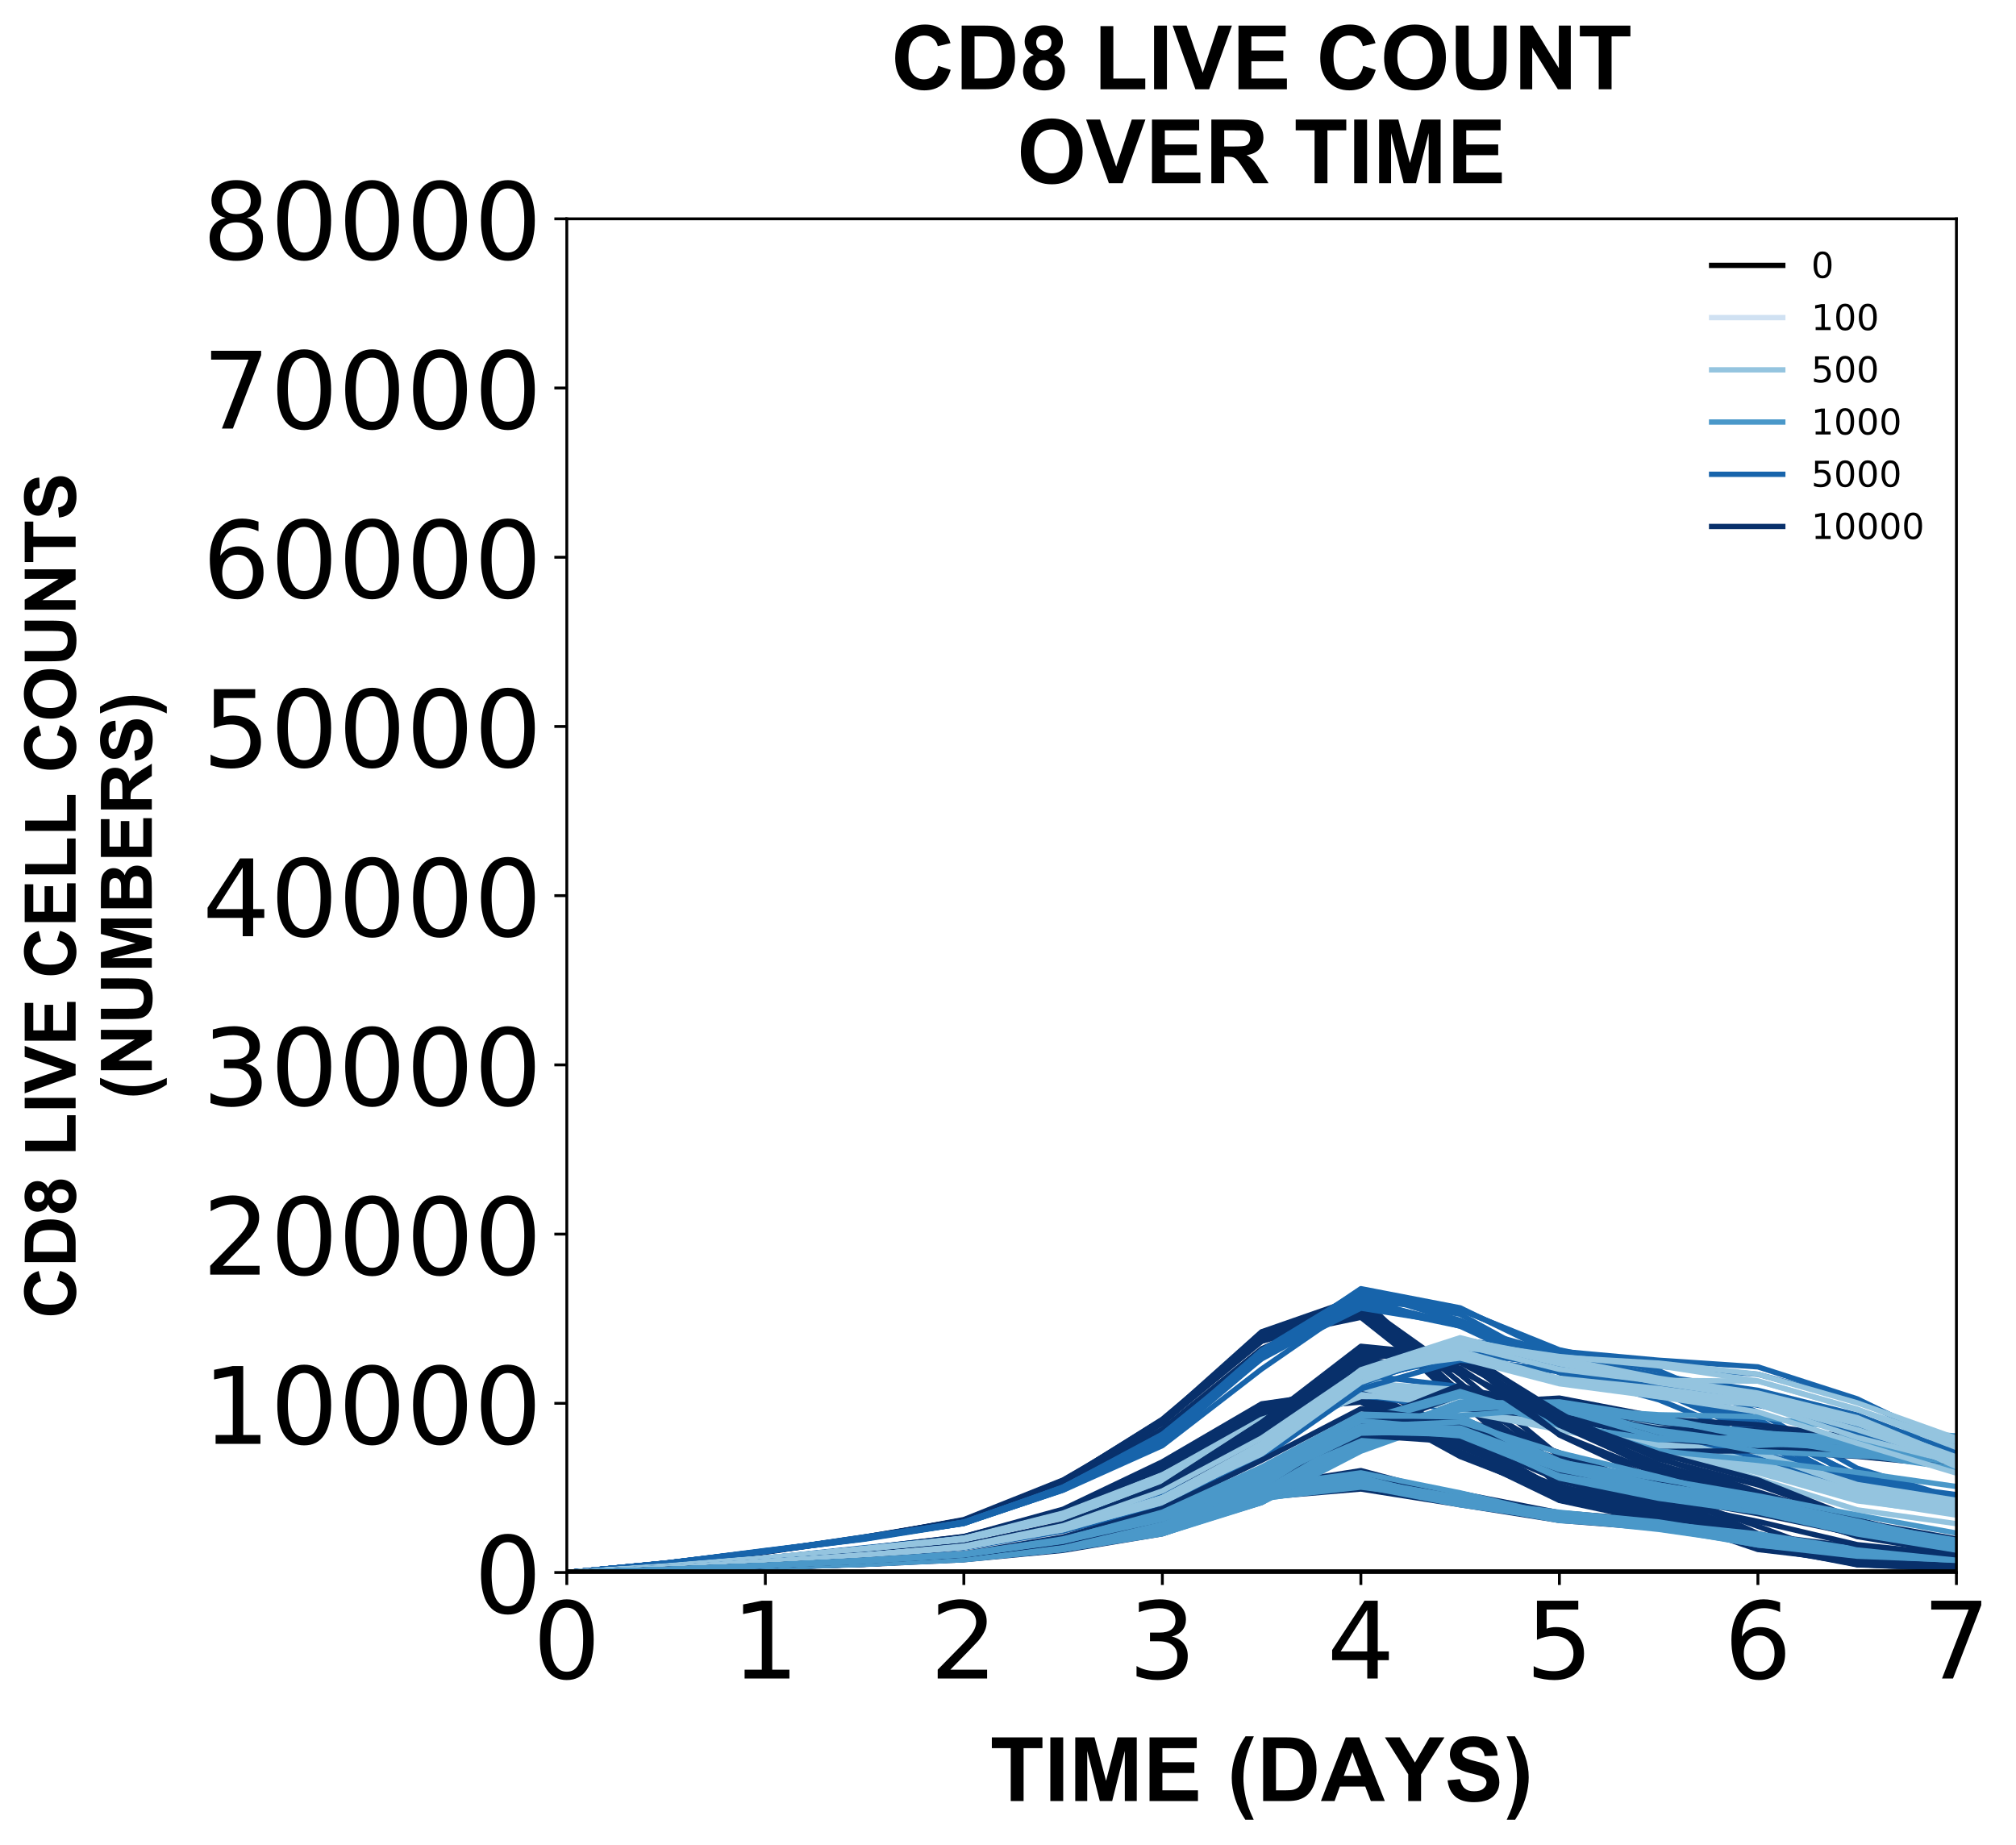 <?xml version="1.0" encoding="utf-8" standalone="no"?>
<!DOCTYPE svg PUBLIC "-//W3C//DTD SVG 1.1//EN"
  "http://www.w3.org/Graphics/SVG/1.1/DTD/svg11.dtd">
<!-- Created with matplotlib (https://matplotlib.org/) -->
<svg height="518.717pt" version="1.1" viewBox="0 0 566.662 518.717" width="566.662pt" xmlns="http://www.w3.org/2000/svg" xmlns:xlink="http://www.w3.org/1999/xlink">
 <defs>
  <style type="text/css">
*{stroke-linecap:butt;stroke-linejoin:round;}
  </style>
 </defs>
 <g id="figure_1">
  <g id="patch_1">
   <path d="M 0 518.717 
L 566.662 518.717 
L 566.662 0 
L 0 0 
z
" style="fill:#ffffff;"/>
  </g>
  <g id="axes_1">
   <g id="patch_2">
    <path d="M 159.318 442.022 
L 549.918 442.022 
L 549.918 61.502 
L 159.318 61.502 
z
" style="fill:#ffffff;"/>
   </g>
   <g id="matplotlib.axis_1">
    <g id="xtick_1">
     <g id="line2d_1">
      <defs>
       <path d="M 0 0 
L 0 3.5 
" id="m8ba1d6a065" style="stroke:#000000;stroke-width:0.8;"/>
      </defs>
      <g>
       <use style="stroke:#000000;stroke-width:0.8;" x="159.318" xlink:href="#m8ba1d6a065" y="442.022"/>
      </g>
     </g>
     <g id="text_1">
      <!-- 0 -->
      <defs>
       <path d="M 31.781 66.406 
Q 24.172 66.406 20.328 58.906 
Q 16.5 51.422 16.5 36.375 
Q 16.5 21.391 20.328 13.891 
Q 24.172 6.391 31.781 6.391 
Q 39.453 6.391 43.281 13.891 
Q 47.125 21.391 47.125 36.375 
Q 47.125 51.422 43.281 58.906 
Q 39.453 66.406 31.781 66.406 
z
M 31.781 74.219 
Q 44.047 74.219 50.516 64.516 
Q 56.984 54.828 56.984 36.375 
Q 56.984 17.969 50.516 8.266 
Q 44.047 -1.422 31.781 -1.422 
Q 19.531 -1.422 13.062 8.266 
Q 6.594 17.969 6.594 36.375 
Q 6.594 54.828 13.062 64.516 
Q 19.531 74.219 31.781 74.219 
z
" id="DejaVuSans-48"/>
      </defs>
      <g transform="translate(149.774 471.817)scale(0.3 -0.3)">
       <use xlink:href="#DejaVuSans-48"/>
      </g>
     </g>
    </g>
    <g id="xtick_2">
     <g id="line2d_2">
      <g>
       <use style="stroke:#000000;stroke-width:0.8;" x="215.118" xlink:href="#m8ba1d6a065" y="442.022"/>
      </g>
     </g>
     <g id="text_2">
      <!-- 1 -->
      <defs>
       <path d="M 12.406 8.297 
L 28.516 8.297 
L 28.516 63.922 
L 10.984 60.406 
L 10.984 69.391 
L 28.422 72.906 
L 38.281 72.906 
L 38.281 8.297 
L 54.391 8.297 
L 54.391 0 
L 12.406 0 
z
" id="DejaVuSans-49"/>
      </defs>
      <g transform="translate(205.574 471.817)scale(0.3 -0.3)">
       <use xlink:href="#DejaVuSans-49"/>
      </g>
     </g>
    </g>
    <g id="xtick_3">
     <g id="line2d_3">
      <g>
       <use style="stroke:#000000;stroke-width:0.8;" x="270.918" xlink:href="#m8ba1d6a065" y="442.022"/>
      </g>
     </g>
     <g id="text_3">
      <!-- 2 -->
      <defs>
       <path d="M 19.188 8.297 
L 53.609 8.297 
L 53.609 0 
L 7.328 0 
L 7.328 8.297 
Q 12.938 14.109 22.625 23.891 
Q 32.328 33.688 34.812 36.531 
Q 39.547 41.844 41.422 45.531 
Q 43.312 49.219 43.312 52.781 
Q 43.312 58.594 39.234 62.25 
Q 35.156 65.922 28.609 65.922 
Q 23.969 65.922 18.812 64.312 
Q 13.672 62.703 7.812 59.422 
L 7.812 69.391 
Q 13.766 71.781 18.938 73 
Q 24.125 74.219 28.422 74.219 
Q 39.75 74.219 46.484 68.547 
Q 53.219 62.891 53.219 53.422 
Q 53.219 48.922 51.531 44.891 
Q 49.859 40.875 45.406 35.406 
Q 44.188 33.984 37.641 27.219 
Q 31.109 20.453 19.188 8.297 
z
" id="DejaVuSans-50"/>
      </defs>
      <g transform="translate(261.374 471.817)scale(0.3 -0.3)">
       <use xlink:href="#DejaVuSans-50"/>
      </g>
     </g>
    </g>
    <g id="xtick_4">
     <g id="line2d_4">
      <g>
       <use style="stroke:#000000;stroke-width:0.8;" x="326.718" xlink:href="#m8ba1d6a065" y="442.022"/>
      </g>
     </g>
     <g id="text_4">
      <!-- 3 -->
      <defs>
       <path d="M 40.578 39.312 
Q 47.656 37.797 51.625 33 
Q 55.609 28.219 55.609 21.188 
Q 55.609 10.406 48.188 4.484 
Q 40.766 -1.422 27.094 -1.422 
Q 22.516 -1.422 17.656 -0.516 
Q 12.797 0.391 7.625 2.203 
L 7.625 11.719 
Q 11.719 9.328 16.594 8.109 
Q 21.484 6.891 26.812 6.891 
Q 36.078 6.891 40.938 10.547 
Q 45.797 14.203 45.797 21.188 
Q 45.797 27.641 41.281 31.266 
Q 36.766 34.906 28.719 34.906 
L 20.219 34.906 
L 20.219 43.016 
L 29.109 43.016 
Q 36.375 43.016 40.234 45.922 
Q 44.094 48.828 44.094 54.297 
Q 44.094 59.906 40.109 62.906 
Q 36.141 65.922 28.719 65.922 
Q 24.656 65.922 20.016 65.031 
Q 15.375 64.156 9.812 62.312 
L 9.812 71.094 
Q 15.438 72.656 20.344 73.438 
Q 25.25 74.219 29.594 74.219 
Q 40.828 74.219 47.359 69.109 
Q 53.906 64.016 53.906 55.328 
Q 53.906 49.266 50.438 45.094 
Q 46.969 40.922 40.578 39.312 
z
" id="DejaVuSans-51"/>
      </defs>
      <g transform="translate(317.174 471.817)scale(0.3 -0.3)">
       <use xlink:href="#DejaVuSans-51"/>
      </g>
     </g>
    </g>
    <g id="xtick_5">
     <g id="line2d_5">
      <g>
       <use style="stroke:#000000;stroke-width:0.8;" x="382.518" xlink:href="#m8ba1d6a065" y="442.022"/>
      </g>
     </g>
     <g id="text_5">
      <!-- 4 -->
      <defs>
       <path d="M 37.797 64.312 
L 12.891 25.391 
L 37.797 25.391 
z
M 35.203 72.906 
L 47.609 72.906 
L 47.609 25.391 
L 58.016 25.391 
L 58.016 17.188 
L 47.609 17.188 
L 47.609 0 
L 37.797 0 
L 37.797 17.188 
L 4.891 17.188 
L 4.891 26.703 
z
" id="DejaVuSans-52"/>
      </defs>
      <g transform="translate(372.974 471.817)scale(0.3 -0.3)">
       <use xlink:href="#DejaVuSans-52"/>
      </g>
     </g>
    </g>
    <g id="xtick_6">
     <g id="line2d_6">
      <g>
       <use style="stroke:#000000;stroke-width:0.8;" x="438.318" xlink:href="#m8ba1d6a065" y="442.022"/>
      </g>
     </g>
     <g id="text_6">
      <!-- 5 -->
      <defs>
       <path d="M 10.797 72.906 
L 49.516 72.906 
L 49.516 64.594 
L 19.828 64.594 
L 19.828 46.734 
Q 21.969 47.469 24.109 47.828 
Q 26.266 48.188 28.422 48.188 
Q 40.625 48.188 47.75 41.5 
Q 54.891 34.812 54.891 23.391 
Q 54.891 11.625 47.562 5.094 
Q 40.234 -1.422 26.906 -1.422 
Q 22.312 -1.422 17.547 -0.641 
Q 12.797 0.141 7.719 1.703 
L 7.719 11.625 
Q 12.109 9.234 16.797 8.062 
Q 21.484 6.891 26.703 6.891 
Q 35.156 6.891 40.078 11.328 
Q 45.016 15.766 45.016 23.391 
Q 45.016 31 40.078 35.438 
Q 35.156 39.891 26.703 39.891 
Q 22.75 39.891 18.812 39.016 
Q 14.891 38.141 10.797 36.281 
z
" id="DejaVuSans-53"/>
      </defs>
      <g transform="translate(428.774 471.817)scale(0.3 -0.3)">
       <use xlink:href="#DejaVuSans-53"/>
      </g>
     </g>
    </g>
    <g id="xtick_7">
     <g id="line2d_7">
      <g>
       <use style="stroke:#000000;stroke-width:0.8;" x="494.118" xlink:href="#m8ba1d6a065" y="442.022"/>
      </g>
     </g>
     <g id="text_7">
      <!-- 6 -->
      <defs>
       <path d="M 33.016 40.375 
Q 26.375 40.375 22.484 35.828 
Q 18.609 31.297 18.609 23.391 
Q 18.609 15.531 22.484 10.953 
Q 26.375 6.391 33.016 6.391 
Q 39.656 6.391 43.531 10.953 
Q 47.406 15.531 47.406 23.391 
Q 47.406 31.297 43.531 35.828 
Q 39.656 40.375 33.016 40.375 
z
M 52.594 71.297 
L 52.594 62.312 
Q 48.875 64.062 45.094 64.984 
Q 41.312 65.922 37.594 65.922 
Q 27.828 65.922 22.672 59.328 
Q 17.531 52.734 16.797 39.406 
Q 19.672 43.656 24.016 45.922 
Q 28.375 48.188 33.594 48.188 
Q 44.578 48.188 50.953 41.516 
Q 57.328 34.859 57.328 23.391 
Q 57.328 12.156 50.688 5.359 
Q 44.047 -1.422 33.016 -1.422 
Q 20.359 -1.422 13.672 8.266 
Q 6.984 17.969 6.984 36.375 
Q 6.984 53.656 15.188 63.938 
Q 23.391 74.219 37.203 74.219 
Q 40.922 74.219 44.703 73.484 
Q 48.484 72.75 52.594 71.297 
z
" id="DejaVuSans-54"/>
      </defs>
      <g transform="translate(484.574 471.817)scale(0.3 -0.3)">
       <use xlink:href="#DejaVuSans-54"/>
      </g>
     </g>
    </g>
    <g id="xtick_8">
     <g id="line2d_8">
      <g>
       <use style="stroke:#000000;stroke-width:0.8;" x="549.918" xlink:href="#m8ba1d6a065" y="442.022"/>
      </g>
     </g>
     <g id="text_8">
      <!-- 7 -->
      <defs>
       <path d="M 8.203 72.906 
L 55.078 72.906 
L 55.078 68.703 
L 28.609 0 
L 18.312 0 
L 43.219 64.594 
L 8.203 64.594 
z
" id="DejaVuSans-55"/>
      </defs>
      <g transform="translate(540.374 471.817)scale(0.3 -0.3)">
       <use xlink:href="#DejaVuSans-55"/>
      </g>
     </g>
    </g>
    <g id="text_9">
     <!-- TIME (DAYS) -->
     <defs>
      <path d="M 23.391 0 
L 23.391 59.469 
L 2.156 59.469 
L 2.156 71.578 
L 59.031 71.578 
L 59.031 59.469 
L 37.844 59.469 
L 37.844 0 
z
" id="Arial-BoldMT-84"/>
      <path d="M 6.844 0 
L 6.844 71.578 
L 21.297 71.578 
L 21.297 0 
z
" id="Arial-BoldMT-73"/>
      <path d="M 7.078 0 
L 7.078 71.578 
L 28.719 71.578 
L 41.703 22.75 
L 54.547 71.578 
L 76.219 71.578 
L 76.219 0 
L 62.797 0 
L 62.797 56.344 
L 48.578 0 
L 34.672 0 
L 20.516 56.344 
L 20.516 0 
z
" id="Arial-BoldMT-77"/>
      <path d="M 7.281 0 
L 7.281 71.578 
L 60.359 71.578 
L 60.359 59.469 
L 21.734 59.469 
L 21.734 43.609 
L 57.672 43.609 
L 57.672 31.547 
L 21.734 31.547 
L 21.734 12.062 
L 61.719 12.062 
L 61.719 0 
z
" id="Arial-BoldMT-69"/>
      <path id="Arial-BoldMT-32"/>
      <path d="M 29.938 -21.047 
L 20.516 -21.047 
Q 13.031 -9.766 9.125 2.391 
Q 5.219 14.547 5.219 25.922 
Q 5.219 40.047 10.062 52.641 
Q 14.266 63.578 20.703 72.797 
L 30.078 72.797 
Q 23.391 58.016 20.875 47.625 
Q 18.359 37.25 18.359 25.641 
Q 18.359 17.625 19.844 9.219 
Q 21.344 0.828 23.922 -6.734 
Q 25.641 -11.719 29.938 -21.047 
z
" id="Arial-BoldMT-40"/>
      <path d="M 7.234 71.578 
L 33.641 71.578 
Q 42.578 71.578 47.266 70.219 
Q 53.562 68.359 58.047 63.625 
Q 62.547 58.891 64.891 52.031 
Q 67.234 45.172 67.234 35.109 
Q 67.234 26.266 65.047 19.875 
Q 62.359 12.062 57.375 7.234 
Q 53.609 3.562 47.219 1.516 
Q 42.438 0 34.422 0 
L 7.234 0 
z
M 21.688 59.469 
L 21.688 12.062 
L 32.469 12.062 
Q 38.531 12.062 41.219 12.75 
Q 44.734 13.625 47.047 15.719 
Q 49.359 17.828 50.828 22.625 
Q 52.297 27.438 52.297 35.75 
Q 52.297 44.047 50.828 48.484 
Q 49.359 52.938 46.719 55.422 
Q 44.094 57.906 40.047 58.797 
Q 37.016 59.469 28.172 59.469 
z
" id="Arial-BoldMT-68"/>
      <path d="M 71.828 0 
L 56.109 0 
L 49.859 16.266 
L 21.234 16.266 
L 15.328 0 
L 0 0 
L 27.875 71.578 
L 43.172 71.578 
z
M 45.219 28.328 
L 35.359 54.891 
L 25.688 28.328 
z
" id="Arial-BoldMT-65"/>
      <path d="M 26.078 0 
L 26.078 30.125 
L -0.141 71.578 
L 16.797 71.578 
L 33.641 43.266 
L 50.141 71.578 
L 66.797 71.578 
L 40.484 30.031 
L 40.484 0 
z
" id="Arial-BoldMT-89"/>
      <path d="M 3.609 23.297 
L 17.672 24.656 
Q 18.953 17.578 22.828 14.25 
Q 26.703 10.938 33.297 10.938 
Q 40.281 10.938 43.812 13.891 
Q 47.359 16.844 47.359 20.797 
Q 47.359 23.344 45.875 25.125 
Q 44.391 26.906 40.672 28.219 
Q 38.141 29.109 29.109 31.344 
Q 17.484 34.234 12.797 38.422 
Q 6.203 44.344 6.203 52.828 
Q 6.203 58.297 9.297 63.062 
Q 12.406 67.828 18.234 70.312 
Q 24.078 72.797 32.328 72.797 
Q 45.797 72.797 52.609 66.891 
Q 59.422 60.984 59.766 51.125 
L 45.312 50.484 
Q 44.391 56 41.328 58.422 
Q 38.281 60.844 32.172 60.844 
Q 25.875 60.844 22.312 58.25 
Q 20.016 56.594 20.016 53.812 
Q 20.016 51.266 22.172 49.469 
Q 24.906 47.172 35.453 44.672 
Q 46 42.188 51.047 39.516 
Q 56.109 36.859 58.953 32.25 
Q 61.812 27.641 61.812 20.844 
Q 61.812 14.703 58.391 9.328 
Q 54.984 3.953 48.734 1.344 
Q 42.484 -1.266 33.156 -1.266 
Q 19.578 -1.266 12.297 5 
Q 5.031 11.281 3.609 23.297 
z
" id="Arial-BoldMT-83"/>
      <path d="M 3.375 -21.047 
Q 7.422 -12.359 9.078 -7.719 
Q 10.75 -3.078 12.156 2.969 
Q 13.578 9.031 14.25 14.469 
Q 14.938 19.922 14.938 25.641 
Q 14.938 37.25 12.453 47.625 
Q 9.969 58.016 3.266 72.797 
L 12.594 72.797 
Q 19.969 62.312 24.047 50.531 
Q 28.125 38.766 28.125 26.656 
Q 28.125 16.453 24.906 4.781 
Q 21.234 -8.297 12.844 -21.047 
z
" id="Arial-BoldMT-41"/>
     </defs>
     <g transform="translate(278.251 506.255)scale(0.25 -0.25)">
      <use xlink:href="#Arial-BoldMT-84"/>
      <use x="61.084" xlink:href="#Arial-BoldMT-73"/>
      <use x="88.867" xlink:href="#Arial-BoldMT-77"/>
      <use x="172.168" xlink:href="#Arial-BoldMT-69"/>
      <use x="238.867" xlink:href="#Arial-BoldMT-32"/>
      <use x="266.65" xlink:href="#Arial-BoldMT-40"/>
      <use x="299.951" xlink:href="#Arial-BoldMT-68"/>
      <use x="372.168" xlink:href="#Arial-BoldMT-65"/>
      <use x="444.244" xlink:href="#Arial-BoldMT-89"/>
      <use x="510.943" xlink:href="#Arial-BoldMT-83"/>
      <use x="577.643" xlink:href="#Arial-BoldMT-41"/>
     </g>
    </g>
   </g>
   <g id="matplotlib.axis_2">
    <g id="ytick_1">
     <g id="line2d_9">
      <defs>
       <path d="M 0 0 
L -3.5 0 
" id="mdb69069bbe" style="stroke:#000000;stroke-width:0.8;"/>
      </defs>
      <g>
       <use style="stroke:#000000;stroke-width:0.8;" x="159.318" xlink:href="#mdb69069bbe" y="442.022"/>
      </g>
     </g>
     <g id="text_10">
      <!-- 0 -->
      <g transform="translate(133.231 453.419)scale(0.3 -0.3)">
       <use xlink:href="#DejaVuSans-48"/>
      </g>
     </g>
    </g>
    <g id="ytick_2">
     <g id="line2d_10">
      <g>
       <use style="stroke:#000000;stroke-width:0.8;" x="159.318" xlink:href="#mdb69069bbe" y="394.457"/>
      </g>
     </g>
     <g id="text_11">
      <!-- 10000 -->
      <g transform="translate(56.881 405.854)scale(0.3 -0.3)">
       <use xlink:href="#DejaVuSans-49"/>
       <use x="63.623" xlink:href="#DejaVuSans-48"/>
       <use x="127.246" xlink:href="#DejaVuSans-48"/>
       <use x="190.869" xlink:href="#DejaVuSans-48"/>
       <use x="254.492" xlink:href="#DejaVuSans-48"/>
      </g>
     </g>
    </g>
    <g id="ytick_3">
     <g id="line2d_11">
      <g>
       <use style="stroke:#000000;stroke-width:0.8;" x="159.318" xlink:href="#mdb69069bbe" y="346.892"/>
      </g>
     </g>
     <g id="text_12">
      <!-- 20000 -->
      <g transform="translate(56.881 358.289)scale(0.3 -0.3)">
       <use xlink:href="#DejaVuSans-50"/>
       <use x="63.623" xlink:href="#DejaVuSans-48"/>
       <use x="127.246" xlink:href="#DejaVuSans-48"/>
       <use x="190.869" xlink:href="#DejaVuSans-48"/>
       <use x="254.492" xlink:href="#DejaVuSans-48"/>
      </g>
     </g>
    </g>
    <g id="ytick_4">
     <g id="line2d_12">
      <g>
       <use style="stroke:#000000;stroke-width:0.8;" x="159.318" xlink:href="#mdb69069bbe" y="299.327"/>
      </g>
     </g>
     <g id="text_13">
      <!-- 30000 -->
      <g transform="translate(56.881 310.724)scale(0.3 -0.3)">
       <use xlink:href="#DejaVuSans-51"/>
       <use x="63.623" xlink:href="#DejaVuSans-48"/>
       <use x="127.246" xlink:href="#DejaVuSans-48"/>
       <use x="190.869" xlink:href="#DejaVuSans-48"/>
       <use x="254.492" xlink:href="#DejaVuSans-48"/>
      </g>
     </g>
    </g>
    <g id="ytick_5">
     <g id="line2d_13">
      <g>
       <use style="stroke:#000000;stroke-width:0.8;" x="159.318" xlink:href="#mdb69069bbe" y="251.762"/>
      </g>
     </g>
     <g id="text_14">
      <!-- 40000 -->
      <g transform="translate(56.881 263.159)scale(0.3 -0.3)">
       <use xlink:href="#DejaVuSans-52"/>
       <use x="63.623" xlink:href="#DejaVuSans-48"/>
       <use x="127.246" xlink:href="#DejaVuSans-48"/>
       <use x="190.869" xlink:href="#DejaVuSans-48"/>
       <use x="254.492" xlink:href="#DejaVuSans-48"/>
      </g>
     </g>
    </g>
    <g id="ytick_6">
     <g id="line2d_14">
      <g>
       <use style="stroke:#000000;stroke-width:0.8;" x="159.318" xlink:href="#mdb69069bbe" y="204.197"/>
      </g>
     </g>
     <g id="text_15">
      <!-- 50000 -->
      <g transform="translate(56.881 215.594)scale(0.3 -0.3)">
       <use xlink:href="#DejaVuSans-53"/>
       <use x="63.623" xlink:href="#DejaVuSans-48"/>
       <use x="127.246" xlink:href="#DejaVuSans-48"/>
       <use x="190.869" xlink:href="#DejaVuSans-48"/>
       <use x="254.492" xlink:href="#DejaVuSans-48"/>
      </g>
     </g>
    </g>
    <g id="ytick_7">
     <g id="line2d_15">
      <g>
       <use style="stroke:#000000;stroke-width:0.8;" x="159.318" xlink:href="#mdb69069bbe" y="156.632"/>
      </g>
     </g>
     <g id="text_16">
      <!-- 60000 -->
      <g transform="translate(56.881 168.029)scale(0.3 -0.3)">
       <use xlink:href="#DejaVuSans-54"/>
       <use x="63.623" xlink:href="#DejaVuSans-48"/>
       <use x="127.246" xlink:href="#DejaVuSans-48"/>
       <use x="190.869" xlink:href="#DejaVuSans-48"/>
       <use x="254.492" xlink:href="#DejaVuSans-48"/>
      </g>
     </g>
    </g>
    <g id="ytick_8">
     <g id="line2d_16">
      <g>
       <use style="stroke:#000000;stroke-width:0.8;" x="159.318" xlink:href="#mdb69069bbe" y="109.067"/>
      </g>
     </g>
     <g id="text_17">
      <!-- 70000 -->
      <g transform="translate(56.881 120.464)scale(0.3 -0.3)">
       <use xlink:href="#DejaVuSans-55"/>
       <use x="63.623" xlink:href="#DejaVuSans-48"/>
       <use x="127.246" xlink:href="#DejaVuSans-48"/>
       <use x="190.869" xlink:href="#DejaVuSans-48"/>
       <use x="254.492" xlink:href="#DejaVuSans-48"/>
      </g>
     </g>
    </g>
    <g id="ytick_9">
     <g id="line2d_17">
      <g>
       <use style="stroke:#000000;stroke-width:0.8;" x="159.318" xlink:href="#mdb69069bbe" y="61.502"/>
      </g>
     </g>
     <g id="text_18">
      <!-- 80000 -->
      <defs>
       <path d="M 31.781 34.625 
Q 24.75 34.625 20.719 30.859 
Q 16.703 27.094 16.703 20.516 
Q 16.703 13.922 20.719 10.156 
Q 24.75 6.391 31.781 6.391 
Q 38.812 6.391 42.859 10.172 
Q 46.922 13.969 46.922 20.516 
Q 46.922 27.094 42.891 30.859 
Q 38.875 34.625 31.781 34.625 
z
M 21.922 38.812 
Q 15.578 40.375 12.031 44.719 
Q 8.5 49.078 8.5 55.328 
Q 8.5 64.062 14.719 69.141 
Q 20.953 74.219 31.781 74.219 
Q 42.672 74.219 48.875 69.141 
Q 55.078 64.062 55.078 55.328 
Q 55.078 49.078 51.531 44.719 
Q 48 40.375 41.703 38.812 
Q 48.828 37.156 52.797 32.312 
Q 56.781 27.484 56.781 20.516 
Q 56.781 9.906 50.312 4.234 
Q 43.844 -1.422 31.781 -1.422 
Q 19.734 -1.422 13.25 4.234 
Q 6.781 9.906 6.781 20.516 
Q 6.781 27.484 10.781 32.312 
Q 14.797 37.156 21.922 38.812 
z
M 18.312 54.391 
Q 18.312 48.734 21.844 45.562 
Q 25.391 42.391 31.781 42.391 
Q 38.141 42.391 41.719 45.562 
Q 45.312 48.734 45.312 54.391 
Q 45.312 60.062 41.719 63.234 
Q 38.141 66.406 31.781 66.406 
Q 25.391 66.406 21.844 63.234 
Q 18.312 60.062 18.312 54.391 
z
" id="DejaVuSans-56"/>
      </defs>
      <g transform="translate(56.881 72.899)scale(0.3 -0.3)">
       <use xlink:href="#DejaVuSans-56"/>
       <use x="63.623" xlink:href="#DejaVuSans-48"/>
       <use x="127.246" xlink:href="#DejaVuSans-48"/>
       <use x="190.869" xlink:href="#DejaVuSans-48"/>
       <use x="254.492" xlink:href="#DejaVuSans-48"/>
      </g>
     </g>
    </g>
    <g id="text_19">
     <!-- CD8 LIVE CELL COUNTS -->
     <defs>
      <path d="M 53.078 26.312 
L 67.094 21.875 
Q 63.875 10.156 56.375 4.469 
Q 48.875 -1.219 37.359 -1.219 
Q 23.094 -1.219 13.906 8.516 
Q 4.734 18.266 4.734 35.156 
Q 4.734 53.031 13.953 62.906 
Q 23.188 72.797 38.234 72.797 
Q 51.375 72.797 59.578 65.047 
Q 64.453 60.453 66.891 51.859 
L 52.594 48.438 
Q 51.312 54 47.281 57.219 
Q 43.266 60.453 37.5 60.453 
Q 29.547 60.453 24.578 54.734 
Q 19.625 49.031 19.625 36.234 
Q 19.625 22.656 24.5 16.891 
Q 29.391 11.141 37.203 11.141 
Q 42.969 11.141 47.109 14.797 
Q 51.266 18.453 53.078 26.312 
z
" id="Arial-BoldMT-67"/>
      <path d="M 16.016 38.625 
Q 10.688 40.875 8.266 44.797 
Q 5.859 48.734 5.859 53.422 
Q 5.859 61.422 11.453 66.641 
Q 17.047 71.875 27.344 71.875 
Q 37.547 71.875 43.188 66.641 
Q 48.828 61.422 48.828 53.422 
Q 48.828 48.438 46.234 44.547 
Q 43.656 40.672 38.969 38.625 
Q 44.922 36.234 48.016 31.641 
Q 51.125 27.047 51.125 21.047 
Q 51.125 11.141 44.797 4.938 
Q 38.484 -1.266 27.984 -1.266 
Q 18.219 -1.266 11.719 3.859 
Q 4.047 9.906 4.047 20.453 
Q 4.047 26.266 6.922 31.125 
Q 9.812 35.984 16.016 38.625 
z
M 18.844 52.438 
Q 18.844 48.344 21.156 46.047 
Q 23.484 43.75 27.344 43.75 
Q 31.25 43.75 33.594 46.062 
Q 35.938 48.391 35.938 52.484 
Q 35.938 56.344 33.609 58.656 
Q 31.297 60.984 27.484 60.984 
Q 23.531 60.984 21.188 58.641 
Q 18.844 56.297 18.844 52.438 
z
M 17.578 21.781 
Q 17.578 16.109 20.484 12.938 
Q 23.391 9.766 27.734 9.766 
Q 31.984 9.766 34.766 12.812 
Q 37.547 15.875 37.547 21.625 
Q 37.547 26.656 34.719 29.703 
Q 31.891 32.766 27.547 32.766 
Q 22.516 32.766 20.047 29.297 
Q 17.578 25.828 17.578 21.781 
z
" id="Arial-BoldMT-56"/>
      <path d="M 7.672 0 
L 7.672 71 
L 22.125 71 
L 22.125 12.062 
L 58.062 12.062 
L 58.062 0 
z
" id="Arial-BoldMT-76"/>
      <path d="M 25.531 0 
L -0.047 71.578 
L 15.625 71.578 
L 33.734 18.609 
L 51.266 71.578 
L 66.609 71.578 
L 40.969 0 
z
" id="Arial-BoldMT-86"/>
      <path d="M 4.344 35.359 
Q 4.344 46.297 7.625 53.719 
Q 10.062 59.188 14.281 63.531 
Q 18.5 67.875 23.531 69.969 
Q 30.219 72.797 38.969 72.797 
Q 54.781 72.797 64.281 62.984 
Q 73.781 53.172 73.781 35.688 
Q 73.781 18.359 64.359 8.562 
Q 54.938 -1.219 39.156 -1.219 
Q 23.188 -1.219 13.766 8.516 
Q 4.344 18.266 4.344 35.359 
z
M 19.234 35.844 
Q 19.234 23.688 24.844 17.406 
Q 30.469 11.141 39.109 11.141 
Q 47.75 11.141 53.297 17.359 
Q 58.844 23.578 58.844 36.031 
Q 58.844 48.344 53.438 54.391 
Q 48.047 60.453 39.109 60.453 
Q 30.172 60.453 24.703 54.312 
Q 19.234 48.188 19.234 35.844 
z
" id="Arial-BoldMT-79"/>
      <path d="M 7.172 71.578 
L 21.625 71.578 
L 21.625 32.812 
Q 21.625 23.578 22.172 20.844 
Q 23.094 16.453 26.578 13.797 
Q 30.078 11.141 36.141 11.141 
Q 42.281 11.141 45.406 13.641 
Q 48.531 16.156 49.172 19.812 
Q 49.812 23.484 49.812 31.984 
L 49.812 71.578 
L 64.266 71.578 
L 64.266 33.984 
Q 64.266 21.094 63.094 15.766 
Q 61.922 10.453 58.766 6.781 
Q 55.609 3.125 50.328 0.953 
Q 45.062 -1.219 36.578 -1.219 
Q 26.312 -1.219 21.016 1.141 
Q 15.719 3.516 12.641 7.297 
Q 9.578 11.078 8.594 15.234 
Q 7.172 21.391 7.172 33.406 
z
" id="Arial-BoldMT-85"/>
      <path d="M 7.422 0 
L 7.422 71.578 
L 21.484 71.578 
L 50.781 23.781 
L 50.781 71.578 
L 64.203 71.578 
L 64.203 0 
L 49.703 0 
L 20.844 46.688 
L 20.844 0 
z
" id="Arial-BoldMT-78"/>
     </defs>
     <g transform="translate(21.253 370.655)rotate(-90)scale(0.2 -0.2)">
      <use xlink:href="#Arial-BoldMT-67"/>
      <use x="72.217" xlink:href="#Arial-BoldMT-68"/>
      <use x="144.434" xlink:href="#Arial-BoldMT-56"/>
      <use x="200.049" xlink:href="#Arial-BoldMT-32"/>
      <use x="227.832" xlink:href="#Arial-BoldMT-76"/>
      <use x="288.916" xlink:href="#Arial-BoldMT-73"/>
      <use x="316.699" xlink:href="#Arial-BoldMT-86"/>
      <use x="383.398" xlink:href="#Arial-BoldMT-69"/>
      <use x="450.098" xlink:href="#Arial-BoldMT-32"/>
      <use x="477.881" xlink:href="#Arial-BoldMT-67"/>
      <use x="550.098" xlink:href="#Arial-BoldMT-69"/>
      <use x="616.797" xlink:href="#Arial-BoldMT-76"/>
      <use x="677.881" xlink:href="#Arial-BoldMT-76"/>
      <use x="738.949" xlink:href="#Arial-BoldMT-32"/>
      <use x="766.732" xlink:href="#Arial-BoldMT-67"/>
      <use x="838.949" xlink:href="#Arial-BoldMT-79"/>
      <use x="916.732" xlink:href="#Arial-BoldMT-85"/>
      <use x="988.949" xlink:href="#Arial-BoldMT-78"/>
      <use x="1061.166" xlink:href="#Arial-BoldMT-84"/>
      <use x="1122.25" xlink:href="#Arial-BoldMT-83"/>
     </g>
     <!-- (NUMBERS) -->
     <defs>
      <path d="M 7.328 71.578 
L 35.938 71.578 
Q 44.438 71.578 48.609 70.875 
Q 52.781 70.172 56.078 67.922 
Q 59.375 65.672 61.562 61.938 
Q 63.766 58.203 63.766 53.562 
Q 63.766 48.531 61.047 44.328 
Q 58.344 40.141 53.719 38.031 
Q 60.25 36.141 63.766 31.547 
Q 67.281 26.953 67.281 20.75 
Q 67.281 15.875 65.016 11.25 
Q 62.75 6.641 58.812 3.875 
Q 54.891 1.125 49.125 0.484 
Q 45.516 0.094 31.688 0 
L 7.328 0 
z
M 21.781 59.672 
L 21.781 43.109 
L 31.25 43.109 
Q 39.703 43.109 41.75 43.359 
Q 45.453 43.797 47.578 45.922 
Q 49.703 48.047 49.703 51.516 
Q 49.703 54.828 47.875 56.906 
Q 46.047 58.984 42.438 59.422 
Q 40.281 59.672 30.078 59.672 
z
M 21.781 31.203 
L 21.781 12.062 
L 35.156 12.062 
Q 42.969 12.062 45.062 12.5 
Q 48.297 13.094 50.312 15.359 
Q 52.344 17.625 52.344 21.438 
Q 52.344 24.656 50.781 26.906 
Q 49.219 29.156 46.266 30.172 
Q 43.312 31.203 33.453 31.203 
z
" id="Arial-BoldMT-66"/>
      <path d="M 7.328 0 
L 7.328 71.578 
L 37.75 71.578 
Q 49.219 71.578 54.422 69.641 
Q 59.625 67.719 62.75 62.781 
Q 65.875 57.859 65.875 51.516 
Q 65.875 43.453 61.125 38.203 
Q 56.391 32.953 46.969 31.594 
Q 51.656 28.859 54.703 25.578 
Q 57.766 22.312 62.938 13.969 
L 71.688 0 
L 54.391 0 
L 43.953 15.578 
Q 38.375 23.922 36.328 26.094 
Q 34.281 28.266 31.984 29.078 
Q 29.688 29.891 24.703 29.891 
L 21.781 29.891 
L 21.781 0 
z
M 21.781 41.312 
L 32.469 41.312 
Q 42.875 41.312 45.453 42.188 
Q 48.047 43.062 49.516 45.203 
Q 50.984 47.359 50.984 50.594 
Q 50.984 54.203 49.047 56.422 
Q 47.125 58.641 43.609 59.234 
Q 41.844 59.469 33.062 59.469 
L 21.781 59.469 
z
" id="Arial-BoldMT-82"/>
     </defs>
     <g transform="translate(42.671 308.979)rotate(-90)scale(0.2 -0.2)">
      <use xlink:href="#Arial-BoldMT-40"/>
      <use x="33.301" xlink:href="#Arial-BoldMT-78"/>
      <use x="105.518" xlink:href="#Arial-BoldMT-85"/>
      <use x="177.734" xlink:href="#Arial-BoldMT-77"/>
      <use x="261.035" xlink:href="#Arial-BoldMT-66"/>
      <use x="333.252" xlink:href="#Arial-BoldMT-69"/>
      <use x="399.951" xlink:href="#Arial-BoldMT-82"/>
      <use x="472.168" xlink:href="#Arial-BoldMT-83"/>
      <use x="538.867" xlink:href="#Arial-BoldMT-41"/>
     </g>
    </g>
   </g>
   <g id="line2d_18">
    <path clip-path="url(#pdddfccccdb)" d="M 159.318 442.022 
L 187.218 439.444 
L 215.118 436.2 
L 243.018 432.052 
L 270.918 427.319 
L 298.818 417.193 
L 326.718 399.836 
L 354.618 377.01 
L 382.518 369.28 
L 410.418 392.811 
L 438.318 413.687 
L 466.218 420.651 
L 494.118 431.871 
L 522.018 438.545 
L 549.918 439.534 
" style="fill:none;stroke:#08306b;stroke-linecap:square;stroke-width:1.5;"/>
   </g>
   <g id="line2d_19">
    <path clip-path="url(#pdddfccccdb)" d="M 159.318 442.022 
L 187.218 439.358 
L 215.118 436.081 
L 243.018 432.314 
L 270.918 427.143 
L 298.818 416.013 
L 326.718 399.903 
L 354.618 376.106 
L 382.518 370.289 
L 410.418 392.387 
L 438.318 412.869 
L 466.218 423.019 
L 494.118 433.284 
L 522.018 439.567 
L 549.918 440.162 
" style="fill:none;stroke:#08306b;stroke-linecap:square;stroke-width:1.5;"/>
   </g>
   <g id="line2d_20">
    <path clip-path="url(#pdddfccccdb)" d="M 159.318 442.022 
L 187.218 439.458 
L 215.118 436.033 
L 243.018 432.304 
L 270.918 427.757 
L 298.818 417.421 
L 326.718 401.744 
L 354.618 379.141 
L 382.518 366.484 
L 410.418 386.309 
L 438.318 409.33 
L 466.218 419.205 
L 494.118 429.017 
L 522.018 439.382 
L 549.918 440.609 
" style="fill:none;stroke:#08306b;stroke-linecap:square;stroke-width:1.5;"/>
   </g>
   <g id="line2d_21">
    <path clip-path="url(#pdddfccccdb)" d="M 159.318 442.022 
L 187.218 439.524 
L 215.118 436.176 
L 243.018 432.233 
L 270.918 427.429 
L 298.818 416.679 
L 326.718 400.007 
L 354.618 375.402 
L 382.518 368.405 
L 410.418 394.342 
L 438.318 413.972 
L 466.218 423.195 
L 494.118 434.492 
L 522.018 439.848 
L 549.918 440.975 
" style="fill:none;stroke:#08306b;stroke-linecap:square;stroke-width:1.5;"/>
   </g>
   <g id="line2d_22">
    <path clip-path="url(#pdddfccccdb)" d="M 159.318 442.022 
L 187.218 439.396 
L 215.118 436.195 
L 243.018 432.271 
L 270.918 427.395 
L 298.818 416.493 
L 326.718 398.937 
L 354.618 375.45 
L 382.518 368.729 
L 410.418 392.221 
L 438.318 408.935 
L 466.218 418.348 
L 494.118 431.086 
L 522.018 437.636 
L 549.918 439.634 
" style="fill:none;stroke:#08306b;stroke-linecap:square;stroke-width:1.5;"/>
   </g>
   <g id="line2d_23">
    <path clip-path="url(#pdddfccccdb)" d="M 159.318 442.022 
L 187.218 439.434 
L 215.118 436.152 
L 243.018 432.29 
L 270.918 427.452 
L 298.818 416.555 
L 326.718 399.908 
L 354.618 374.441 
L 382.518 366.664 
L 410.418 391.336 
L 438.318 418.068 
L 466.218 424.832 
L 494.118 434.007 
L 522.018 439.757 
L 549.918 440.733 
" style="fill:none;stroke:#08306b;stroke-linecap:square;stroke-width:1.5;"/>
   </g>
   <g id="line2d_24">
    <path clip-path="url(#pdddfccccdb)" d="M 159.318 442.022 
L 187.218 439.391 
L 215.118 436.299 
L 243.018 432.299 
L 270.918 427.305 
L 298.818 416.336 
L 326.718 399.294 
L 354.618 374.36 
L 382.518 364.624 
L 410.418 391.588 
L 438.318 416.175 
L 466.218 423.623 
L 494.118 433.056 
L 522.018 438.792 
L 549.918 440.595 
" style="fill:none;stroke:#08306b;stroke-linecap:square;stroke-width:1.5;"/>
   </g>
   <g id="line2d_25">
    <path clip-path="url(#pdddfccccdb)" d="M 159.318 442.022 
L 187.218 439.391 
L 215.118 436.052 
L 243.018 432.199 
L 270.918 427.338 
L 298.818 416.165 
L 326.718 399.817 
L 354.618 376.972 
L 382.518 368.201 
L 410.418 391.141 
L 438.318 415.228 
L 466.218 423.338 
L 494.118 433.988 
L 522.018 439.092 
L 549.918 440.49 
" style="fill:none;stroke:#08306b;stroke-linecap:square;stroke-width:1.5;"/>
   </g>
   <g id="line2d_26">
    <path clip-path="url(#pdddfccccdb)" d="M 159.318 442.022 
L 187.218 439.396 
L 215.118 436.062 
L 243.018 432.218 
L 270.918 427.333 
L 298.818 416.308 
L 326.718 399.089 
L 354.618 375.764 
L 382.518 365.889 
L 410.418 388.673 
L 438.318 412.698 
L 466.218 423.457 
L 494.118 432.861 
L 522.018 439.753 
L 549.918 441.004 
" style="fill:none;stroke:#08306b;stroke-linecap:square;stroke-width:1.5;"/>
   </g>
   <g id="line2d_27">
    <path clip-path="url(#pdddfccccdb)" d="M 159.318 442.022 
L 187.218 439.439 
L 215.118 436.171 
L 243.018 432.033 
L 270.918 427.533 
L 298.818 416.941 
L 326.718 399.974 
L 354.618 375.112 
L 382.518 366.85 
L 410.418 393.781 
L 438.318 417.568 
L 466.218 425.569 
L 494.118 434.958 
L 522.018 439.534 
L 549.918 440.438 
" style="fill:none;stroke:#08306b;stroke-linecap:square;stroke-width:1.5;"/>
   </g>
   <g id="line2d_28">
    <path clip-path="url(#pdddfccccdb)" d="M 159.318 442.022 
L 187.218 439.329 
L 215.118 435.995 
L 243.018 432.513 
L 270.918 427.976 
L 298.818 417.977 
L 326.718 403.651 
L 354.618 380.786 
L 382.518 365.204 
L 410.418 372.772 
L 438.318 385.871 
L 466.218 393.448 
L 494.118 404.897 
L 522.018 419.466 
L 549.918 424.513 
" style="fill:none;stroke:#1764ab;stroke-linecap:square;stroke-width:1.5;"/>
   </g>
   <g id="line2d_29">
    <path clip-path="url(#pdddfccccdb)" d="M 159.318 442.022 
L 187.218 439.434 
L 215.118 435.995 
L 243.018 432.271 
L 270.918 427.861 
L 298.818 418.087 
L 326.718 403.484 
L 354.618 381.547 
L 382.518 367.706 
L 410.418 372.168 
L 438.318 382.894 
L 466.218 390.994 
L 494.118 403.285 
L 522.018 417.283 
L 549.918 423.604 
" style="fill:none;stroke:#1764ab;stroke-linecap:square;stroke-width:1.5;"/>
   </g>
   <g id="line2d_30">
    <path clip-path="url(#pdddfccccdb)" d="M 159.318 442.022 
L 187.218 439.51 
L 215.118 436 
L 243.018 432.637 
L 270.918 428.204 
L 298.818 418.772 
L 326.718 404.878 
L 354.618 380.977 
L 382.518 362.236 
L 410.418 367.625 
L 438.318 381.138 
L 466.218 387.731 
L 494.118 400.302 
L 522.018 415.185 
L 549.918 421.759 
" style="fill:none;stroke:#1764ab;stroke-linecap:square;stroke-width:1.5;"/>
   </g>
   <g id="line2d_31">
    <path clip-path="url(#pdddfccccdb)" d="M 159.318 442.022 
L 187.218 439.505 
L 215.118 435.9 
L 243.018 432.451 
L 270.918 428.175 
L 298.818 418.872 
L 326.718 406.348 
L 354.618 384.82 
L 382.518 365.556 
L 410.418 368.163 
L 438.318 379.426 
L 466.218 385.31 
L 494.118 396.997 
L 522.018 412.717 
L 549.918 421.259 
" style="fill:none;stroke:#1764ab;stroke-linecap:square;stroke-width:1.5;"/>
   </g>
   <g id="line2d_32">
    <path clip-path="url(#pdddfccccdb)" d="M 159.318 442.022 
L 187.218 439.396 
L 215.118 435.819 
L 243.018 432.38 
L 270.918 428.171 
L 298.818 418.786 
L 326.718 405.425 
L 354.618 381.866 
L 382.518 363.834 
L 410.418 367.963 
L 438.318 380.011 
L 466.218 388.083 
L 494.118 398.733 
L 522.018 416.132 
L 549.918 423.038 
" style="fill:none;stroke:#1764ab;stroke-linecap:square;stroke-width:1.5;"/>
   </g>
   <g id="line2d_33">
    <path clip-path="url(#pdddfccccdb)" d="M 159.318 442.022 
L 187.218 439.367 
L 215.118 435.962 
L 243.018 432.399 
L 270.918 427.838 
L 298.818 418.287 
L 326.718 404.36 
L 354.618 381.604 
L 382.518 364.158 
L 410.418 369.428 
L 438.318 384.663 
L 466.218 391.289 
L 494.118 401.054 
L 522.018 414.929 
L 549.918 422.382 
" style="fill:none;stroke:#1764ab;stroke-linecap:square;stroke-width:1.5;"/>
   </g>
   <g id="line2d_34">
    <path clip-path="url(#pdddfccccdb)" d="M 159.318 442.022 
L 187.218 439.448 
L 215.118 436.138 
L 243.018 432.523 
L 270.918 427.852 
L 298.818 418.13 
L 326.718 404.069 
L 354.618 379.569 
L 382.518 362.688 
L 410.418 371.145 
L 438.318 382.97 
L 466.218 390.157 
L 494.118 402.5 
L 522.018 419.167 
L 549.918 423.823 
" style="fill:none;stroke:#1764ab;stroke-linecap:square;stroke-width:1.5;"/>
   </g>
   <g id="line2d_35">
    <path clip-path="url(#pdddfccccdb)" d="M 159.318 442.022 
L 187.218 439.396 
L 215.118 435.952 
L 243.018 432.285 
L 270.918 427.995 
L 298.818 418.139 
L 326.718 403.637 
L 354.618 381.966 
L 382.518 366.926 
L 410.418 372.748 
L 438.318 380.644 
L 466.218 388.306 
L 494.118 402.015 
L 522.018 414.634 
L 549.918 421.345 
" style="fill:none;stroke:#1764ab;stroke-linecap:square;stroke-width:1.5;"/>
   </g>
   <g id="line2d_36">
    <path clip-path="url(#pdddfccccdb)" d="M 159.318 442.022 
L 187.218 439.439 
L 215.118 436.081 
L 243.018 432.328 
L 270.918 428.242 
L 298.818 418.058 
L 326.718 403.147 
L 354.618 380.501 
L 382.518 362.807 
L 410.418 371.549 
L 438.318 383.835 
L 466.218 390.466 
L 494.118 403.052 
L 522.018 417.449 
L 549.918 422.311 
" style="fill:none;stroke:#1764ab;stroke-linecap:square;stroke-width:1.5;"/>
   </g>
   <g id="line2d_37">
    <path clip-path="url(#pdddfccccdb)" d="M 159.318 442.022 
L 187.218 439.51 
L 215.118 436.076 
L 243.018 432.004 
L 270.918 428.014 
L 298.818 418.339 
L 326.718 403.313 
L 354.618 381.595 
L 382.518 365.68 
L 410.418 372.244 
L 438.318 383.464 
L 466.218 389.867 
L 494.118 402.357 
L 522.018 418.177 
L 549.918 424.37 
" style="fill:none;stroke:#1764ab;stroke-linecap:square;stroke-width:1.5;"/>
   </g>
   <g id="line2d_38">
    <path clip-path="url(#pdddfccccdb)" d="M 159.318 442.022 
L 187.218 440.309 
L 215.118 438.169 
L 243.018 435.529 
L 270.918 432.019 
L 298.818 424.551 
L 326.718 412.469 
L 354.618 396.383 
L 382.518 390.785 
L 410.418 404.193 
L 438.318 420.479 
L 466.218 426.886 
L 494.118 433.955 
L 522.018 437.926 
L 549.918 439.458 
" style="fill:none;stroke:#08306b;stroke-linecap:square;stroke-width:1.5;"/>
   </g>
   <g id="line2d_39">
    <path clip-path="url(#pdddfccccdb)" d="M 159.318 442.022 
L 187.218 440.304 
L 215.118 438.083 
L 243.018 435.215 
L 270.918 431.904 
L 298.818 424.727 
L 326.718 411.727 
L 354.618 396.616 
L 382.518 394.1 
L 410.418 409.401 
L 438.318 420.213 
L 466.218 425.792 
L 494.118 434.544 
L 522.018 437.745 
L 549.918 439.329 
" style="fill:none;stroke:#08306b;stroke-linecap:square;stroke-width:1.5;"/>
   </g>
   <g id="line2d_40">
    <path clip-path="url(#pdddfccccdb)" d="M 159.318 442.022 
L 187.218 440.323 
L 215.118 438.021 
L 243.018 435.267 
L 270.918 432.09 
L 298.818 424.751 
L 326.718 413.064 
L 354.618 395.912 
L 382.518 387.403 
L 410.418 403.57 
L 438.318 418.867 
L 466.218 424.194 
L 494.118 432.523 
L 522.018 438.159 
L 549.918 439.553 
" style="fill:none;stroke:#08306b;stroke-linecap:square;stroke-width:1.5;"/>
   </g>
   <g id="line2d_41">
    <path clip-path="url(#pdddfccccdb)" d="M 159.318 442.022 
L 187.218 440.357 
L 215.118 438.155 
L 243.018 435.296 
L 270.918 432.066 
L 298.818 425.131 
L 326.718 413.316 
L 354.618 398.476 
L 382.518 393.101 
L 410.418 408.136 
L 438.318 419.319 
L 466.218 423.895 
L 494.118 432.528 
L 522.018 437.156 
L 549.918 438.592 
" style="fill:none;stroke:#08306b;stroke-linecap:square;stroke-width:1.5;"/>
   </g>
   <g id="line2d_42">
    <path clip-path="url(#pdddfccccdb)" d="M 159.318 442.022 
L 187.218 440.338 
L 215.118 438.088 
L 243.018 435.362 
L 270.918 432.195 
L 298.818 425.065 
L 326.718 413.54 
L 354.618 396.892 
L 382.518 390.142 
L 410.418 404.155 
L 438.318 416.037 
L 466.218 421.702 
L 494.118 432.375 
L 522.018 437.503 
L 549.918 439.277 
" style="fill:none;stroke:#08306b;stroke-linecap:square;stroke-width:1.5;"/>
   </g>
   <g id="line2d_43">
    <path clip-path="url(#pdddfccccdb)" d="M 159.318 442.022 
L 187.218 440.319 
L 215.118 438.069 
L 243.018 435.267 
L 270.918 432.285 
L 298.818 425.15 
L 326.718 413.397 
L 354.618 398.171 
L 382.518 392.064 
L 410.418 406.671 
L 438.318 418.044 
L 466.218 422.896 
L 494.118 432.404 
L 522.018 437.279 
L 549.918 438.968 
" style="fill:none;stroke:#08306b;stroke-linecap:square;stroke-width:1.5;"/>
   </g>
   <g id="line2d_44">
    <path clip-path="url(#pdddfccccdb)" d="M 159.318 442.022 
L 187.218 440.376 
L 215.118 438.055 
L 243.018 435.267 
L 270.918 432.252 
L 298.818 425.474 
L 326.718 413.739 
L 354.618 397.453 
L 382.518 390.228 
L 410.418 405.363 
L 438.318 421.668 
L 466.218 426.891 
L 494.118 434.896 
L 522.018 439.158 
L 549.918 440.276 
" style="fill:none;stroke:#08306b;stroke-linecap:square;stroke-width:1.5;"/>
   </g>
   <g id="line2d_45">
    <path clip-path="url(#pdddfccccdb)" d="M 159.318 442.022 
L 187.218 440.309 
L 215.118 438.136 
L 243.018 435.239 
L 270.918 431.924 
L 298.818 424.227 
L 326.718 410.9 
L 354.618 394.614 
L 382.518 390.609 
L 410.418 408.288 
L 438.318 421.764 
L 466.218 427.728 
L 494.118 434.592 
L 522.018 438.782 
L 549.918 439.815 
" style="fill:none;stroke:#08306b;stroke-linecap:square;stroke-width:1.5;"/>
   </g>
   <g id="line2d_46">
    <path clip-path="url(#pdddfccccdb)" d="M 159.318 442.022 
L 187.218 440.209 
L 215.118 437.998 
L 243.018 435.301 
L 270.918 432.333 
L 298.818 425.188 
L 326.718 412.693 
L 354.618 397.582 
L 382.518 391.512 
L 410.418 403.484 
L 438.318 419.014 
L 466.218 425.269 
L 494.118 433.208 
L 522.018 437.593 
L 549.918 438.982 
" style="fill:none;stroke:#08306b;stroke-linecap:square;stroke-width:1.5;"/>
   </g>
   <g id="line2d_47">
    <path clip-path="url(#pdddfccccdb)" d="M 159.318 442.022 
L 187.218 440.328 
L 215.118 438.136 
L 243.018 435.401 
L 270.918 432.142 
L 298.818 424.755 
L 326.718 413.107 
L 354.618 397.72 
L 382.518 393.134 
L 410.418 409.069 
L 438.318 420.589 
L 466.218 426.106 
L 494.118 435.548 
L 522.018 438.806 
L 549.918 440.109 
" style="fill:none;stroke:#08306b;stroke-linecap:square;stroke-width:1.5;"/>
   </g>
   <g id="line2d_48">
    <path clip-path="url(#pdddfccccdb)" d="M 159.318 442.022 
L 187.218 440.281 
L 215.118 437.983 
L 243.018 435.538 
L 270.918 432.661 
L 298.818 425.868 
L 326.718 416.26 
L 354.618 401.173 
L 382.518 389.067 
L 410.418 391.693 
L 438.318 398.048 
L 466.218 402.262 
L 494.118 409.654 
L 522.018 417.031 
L 549.918 421.169 
" style="fill:none;stroke:#1764ab;stroke-linecap:square;stroke-width:1.5;"/>
   </g>
   <g id="line2d_49">
    <path clip-path="url(#pdddfccccdb)" d="M 159.318 442.022 
L 187.218 440.271 
L 215.118 437.983 
L 243.018 435.424 
L 270.918 432.466 
L 298.818 426.102 
L 326.718 415.642 
L 354.618 401.144 
L 382.518 389.629 
L 410.418 392.235 
L 438.318 398.837 
L 466.218 402.752 
L 494.118 409.72 
L 522.018 416.688 
L 549.918 421.136 
" style="fill:none;stroke:#1764ab;stroke-linecap:square;stroke-width:1.5;"/>
   </g>
   <g id="line2d_50">
    <path clip-path="url(#pdddfccccdb)" d="M 159.318 442.022 
L 187.218 440.343 
L 215.118 437.979 
L 243.018 435.458 
L 270.918 432.627 
L 298.818 426.259 
L 326.718 415.808 
L 354.618 400.73 
L 382.518 389.814 
L 410.418 394.433 
L 438.318 398.652 
L 466.218 401.61 
L 494.118 408.583 
L 522.018 416.926 
L 549.918 421.978 
" style="fill:none;stroke:#1764ab;stroke-linecap:square;stroke-width:1.5;"/>
   </g>
   <g id="line2d_51">
    <path clip-path="url(#pdddfccccdb)" d="M 159.318 442.022 
L 187.218 440.366 
L 215.118 438.055 
L 243.018 435.324 
L 270.918 432.575 
L 298.818 425.897 
L 326.718 415.452 
L 354.618 401.382 
L 382.518 391.907 
L 410.418 396.668 
L 438.318 400.94 
L 466.218 404.764 
L 494.118 412.241 
L 522.018 419.433 
L 549.918 423.072 
" style="fill:none;stroke:#1764ab;stroke-linecap:square;stroke-width:1.5;"/>
   </g>
   <g id="line2d_52">
    <path clip-path="url(#pdddfccccdb)" d="M 159.318 442.022 
L 187.218 440.376 
L 215.118 438.04 
L 243.018 435.562 
L 270.918 432.49 
L 298.818 426.192 
L 326.718 416.118 
L 354.618 399.494 
L 382.518 386.456 
L 410.418 389.757 
L 438.318 398.514 
L 466.218 403.161 
L 494.118 410.353 
L 522.018 419.78 
L 549.918 423.895 
" style="fill:none;stroke:#1764ab;stroke-linecap:square;stroke-width:1.5;"/>
   </g>
   <g id="line2d_53">
    <path clip-path="url(#pdddfccccdb)" d="M 159.318 442.022 
L 187.218 440.338 
L 215.118 437.993 
L 243.018 435.049 
L 270.918 432.38 
L 298.818 426.14 
L 326.718 414.791 
L 354.618 401.201 
L 382.518 390.028 
L 410.418 393.71 
L 438.318 399.984 
L 466.218 404.455 
L 494.118 411.637 
L 522.018 419.262 
L 549.918 424.013 
" style="fill:none;stroke:#1764ab;stroke-linecap:square;stroke-width:1.5;"/>
   </g>
   <g id="line2d_54">
    <path clip-path="url(#pdddfccccdb)" d="M 159.318 442.022 
L 187.218 440.347 
L 215.118 438.064 
L 243.018 435.301 
L 270.918 432.532 
L 298.818 425.583 
L 326.718 415.713 
L 354.618 401.544 
L 382.518 389.591 
L 410.418 393.272 
L 438.318 400.74 
L 466.218 405.116 
L 494.118 410.377 
L 522.018 417.592 
L 549.918 422.872 
" style="fill:none;stroke:#1764ab;stroke-linecap:square;stroke-width:1.5;"/>
   </g>
   <g id="line2d_55">
    <path clip-path="url(#pdddfccccdb)" d="M 159.318 442.022 
L 187.218 440.3 
L 215.118 438.012 
L 243.018 435.529 
L 270.918 432.627 
L 298.818 426.097 
L 326.718 415.889 
L 354.618 401.059 
L 382.518 389.362 
L 410.418 392.116 
L 438.318 397.253 
L 466.218 400.217 
L 494.118 408.269 
L 522.018 415.913 
L 549.918 421.602 
" style="fill:none;stroke:#1764ab;stroke-linecap:square;stroke-width:1.5;"/>
   </g>
   <g id="line2d_56">
    <path clip-path="url(#pdddfccccdb)" d="M 159.318 442.022 
L 187.218 440.176 
L 215.118 437.902 
L 243.018 435.562 
L 270.918 432.542 
L 298.818 426.116 
L 326.718 415.989 
L 354.618 400.364 
L 382.518 388.734 
L 410.418 392.055 
L 438.318 398.29 
L 466.218 404.146 
L 494.118 410.905 
L 522.018 418.724 
L 549.918 422.301 
" style="fill:none;stroke:#1764ab;stroke-linecap:square;stroke-width:1.5;"/>
   </g>
   <g id="line2d_57">
    <path clip-path="url(#pdddfccccdb)" d="M 159.318 442.022 
L 187.218 440.3 
L 215.118 438.002 
L 243.018 435.643 
L 270.918 432.651 
L 298.818 426.487 
L 326.718 417.516 
L 354.618 403.256 
L 382.518 392.483 
L 410.418 394.409 
L 438.318 399.004 
L 466.218 401.753 
L 494.118 408.426 
L 522.018 416.417 
L 549.918 420.127 
" style="fill:none;stroke:#1764ab;stroke-linecap:square;stroke-width:1.5;"/>
   </g>
   <g id="line2d_58">
    <path clip-path="url(#pdddfccccdb)" d="M 159.318 442.022 
L 187.218 440.347 
L 215.118 438.036 
L 243.018 435.367 
L 270.918 432.57 
L 298.818 425.745 
L 326.718 415.766 
L 354.618 399.888 
L 382.518 388.972 
L 410.418 394.69 
L 438.318 401.977 
L 466.218 406.162 
L 494.118 411.751 
L 522.018 421.045 
L 549.918 424.185 
" style="fill:none;stroke:#94c4df;stroke-linecap:square;stroke-width:1.5;"/>
   </g>
   <g id="line2d_59">
    <path clip-path="url(#pdddfccccdb)" d="M 159.318 442.022 
L 187.218 440.266 
L 215.118 438.002 
L 243.018 435.348 
L 270.918 432.532 
L 298.818 425.716 
L 326.718 415.128 
L 354.618 400.83 
L 382.518 392.021 
L 410.418 395.141 
L 438.318 401.529 
L 466.218 405.021 
L 494.118 412.279 
L 522.018 419.695 
L 549.918 423.381 
" style="fill:none;stroke:#94c4df;stroke-linecap:square;stroke-width:1.5;"/>
   </g>
   <g id="line2d_60">
    <path clip-path="url(#pdddfccccdb)" d="M 159.318 442.022 
L 187.218 440.333 
L 215.118 438.007 
L 243.018 435.225 
L 270.918 432.447 
L 298.818 425.55 
L 326.718 415.109 
L 354.618 400.412 
L 382.518 388.221 
L 410.418 393.891 
L 438.318 401.13 
L 466.218 403.66 
L 494.118 411.285 
L 522.018 419.909 
L 549.918 423.519 
" style="fill:none;stroke:#94c4df;stroke-linecap:square;stroke-width:1.5;"/>
   </g>
   <g id="line2d_61">
    <path clip-path="url(#pdddfccccdb)" d="M 159.318 442.022 
L 187.218 440.362 
L 215.118 437.998 
L 243.018 435.362 
L 270.918 432.361 
L 298.818 425.307 
L 326.718 414.591 
L 354.618 398.966 
L 382.518 390.142 
L 410.418 396.63 
L 438.318 401.9 
L 466.218 406.952 
L 494.118 415.685 
L 522.018 424.399 
L 549.918 428.29 
" style="fill:none;stroke:#94c4df;stroke-linecap:square;stroke-width:1.5;"/>
   </g>
   <g id="line2d_62">
    <path clip-path="url(#pdddfccccdb)" d="M 159.318 442.022 
L 187.218 440.338 
L 215.118 437.988 
L 243.018 435.638 
L 270.918 432.837 
L 298.818 426.52 
L 326.718 416.988 
L 354.618 400.212 
L 382.518 388.725 
L 410.418 390.642 
L 438.318 397.315 
L 466.218 401.111 
L 494.118 408.227 
L 522.018 418.353 
L 549.918 423.543 
" style="fill:none;stroke:#94c4df;stroke-linecap:square;stroke-width:1.5;"/>
   </g>
   <g id="line2d_63">
    <path clip-path="url(#pdddfccccdb)" d="M 159.318 442.022 
L 187.218 440.309 
L 215.118 438.036 
L 243.018 435.334 
L 270.918 432.494 
L 298.818 425.654 
L 326.718 414.539 
L 354.618 399.941 
L 382.518 389.6 
L 410.418 394.262 
L 438.318 402.01 
L 466.218 406.942 
L 494.118 413.953 
L 522.018 421.878 
L 549.918 425.426 
" style="fill:none;stroke:#94c4df;stroke-linecap:square;stroke-width:1.5;"/>
   </g>
   <g id="line2d_64">
    <path clip-path="url(#pdddfccccdb)" d="M 159.318 442.022 
L 187.218 440.281 
L 215.118 437.926 
L 243.018 435.362 
L 270.918 432.547 
L 298.818 425.769 
L 326.718 415.946 
L 354.618 401.282 
L 382.518 388.815 
L 410.418 392.24 
L 438.318 398.048 
L 466.218 400.136 
L 494.118 408.365 
L 522.018 417.982 
L 549.918 422.972 
" style="fill:none;stroke:#94c4df;stroke-linecap:square;stroke-width:1.5;"/>
   </g>
   <g id="line2d_65">
    <path clip-path="url(#pdddfccccdb)" d="M 159.318 442.022 
L 187.218 440.304 
L 215.118 437.936 
L 243.018 435.334 
L 270.918 432.518 
L 298.818 425.469 
L 326.718 414.838 
L 354.618 399.755 
L 382.518 389.572 
L 410.418 392.744 
L 438.318 400.026 
L 466.218 405.306 
L 494.118 411.09 
L 522.018 419.347 
L 549.918 422.891 
" style="fill:none;stroke:#94c4df;stroke-linecap:square;stroke-width:1.5;"/>
   </g>
   <g id="line2d_66">
    <path clip-path="url(#pdddfccccdb)" d="M 159.318 442.022 
L 187.218 440.176 
L 215.118 437.907 
L 243.018 435.605 
L 270.918 432.352 
L 298.818 425.788 
L 326.718 415.747 
L 354.618 399.77 
L 382.518 387.783 
L 410.418 392.578 
L 438.318 400.607 
L 466.218 405.573 
L 494.118 412.831 
L 522.018 421.588 
L 549.918 425.878 
" style="fill:none;stroke:#94c4df;stroke-linecap:square;stroke-width:1.5;"/>
   </g>
   <g id="line2d_67">
    <path clip-path="url(#pdddfccccdb)" d="M 159.318 442.022 
L 187.218 440.314 
L 215.118 438.007 
L 243.018 435.605 
L 270.918 432.742 
L 298.818 426.734 
L 326.718 417.511 
L 354.618 403.323 
L 382.518 392.554 
L 410.418 392.511 
L 438.318 398.428 
L 466.218 401.082 
L 494.118 408.374 
L 522.018 417.283 
L 549.918 421.716 
" style="fill:none;stroke:#94c4df;stroke-linecap:square;stroke-width:1.5;"/>
   </g>
   <g id="line2d_68">
    <path clip-path="url(#pdddfccccdb)" d="M 159.318 442.022 
L 187.218 441.146 
L 215.118 439.976 
L 243.018 438.621 
L 270.918 437.108 
L 298.818 433.75 
L 326.718 428.513 
L 354.618 420.808 
L 382.518 417.996 
L 410.418 421.688 
L 438.318 426.52 
L 466.218 428.789 
L 494.118 432.394 
L 522.018 435.177 
L 549.918 436.685 
" style="fill:none;stroke:#08306b;stroke-linecap:square;stroke-width:1.5;"/>
   </g>
   <g id="line2d_69">
    <path clip-path="url(#pdddfccccdb)" d="M 159.318 442.022 
L 187.218 441.156 
L 215.118 440.033 
L 243.018 438.545 
L 270.918 437.037 
L 298.818 433.208 
L 326.718 427.124 
L 354.618 420.165 
L 382.518 417.678 
L 410.418 422.463 
L 438.318 426.449 
L 466.218 428.694 
L 494.118 433.051 
L 522.018 436.228 
L 549.918 437.531 
" style="fill:none;stroke:#08306b;stroke-linecap:square;stroke-width:1.5;"/>
   </g>
   <g id="line2d_70">
    <path clip-path="url(#pdddfccccdb)" d="M 159.318 442.022 
L 187.218 441.237 
L 215.118 440.1 
L 243.018 438.616 
L 270.918 437.013 
L 298.818 433.117 
L 326.718 427.02 
L 354.618 417.773 
L 382.518 413.368 
L 410.418 420.798 
L 438.318 426.515 
L 466.218 428.789 
L 494.118 433.431 
L 522.018 436.842 
L 549.918 437.831 
" style="fill:none;stroke:#08306b;stroke-linecap:square;stroke-width:1.5;"/>
   </g>
   <g id="line2d_71">
    <path clip-path="url(#pdddfccccdb)" d="M 159.318 442.022 
L 187.218 441.203 
L 215.118 440.005 
L 243.018 438.654 
L 270.918 437.108 
L 298.818 433.745 
L 326.718 428.118 
L 354.618 420.451 
L 382.518 416.446 
L 410.418 421.802 
L 438.318 425.859 
L 466.218 428.304 
L 494.118 432.233 
L 522.018 436.228 
L 549.918 438.126 
" style="fill:none;stroke:#08306b;stroke-linecap:square;stroke-width:1.5;"/>
   </g>
   <g id="line2d_72">
    <path clip-path="url(#pdddfccccdb)" d="M 159.318 442.022 
L 187.218 441.18 
L 215.118 440.019 
L 243.018 438.573 
L 270.918 437.046 
L 298.818 433.636 
L 326.718 427.343 
L 354.618 419.233 
L 382.518 415.442 
L 410.418 419.785 
L 438.318 425.222 
L 466.218 427.457 
L 494.118 431.805 
L 522.018 435.557 
L 549.918 437.165 
" style="fill:none;stroke:#08306b;stroke-linecap:square;stroke-width:1.5;"/>
   </g>
   <g id="line2d_73">
    <path clip-path="url(#pdddfccccdb)" d="M 159.318 442.022 
L 187.218 441.189 
L 215.118 440.095 
L 243.018 438.725 
L 270.918 437.194 
L 298.818 433.712 
L 326.718 428.018 
L 354.618 420.617 
L 382.518 417.459 
L 410.418 421.355 
L 438.318 425.845 
L 466.218 427.866 
L 494.118 431.381 
L 522.018 434.844 
L 549.918 437.251 
" style="fill:none;stroke:#08306b;stroke-linecap:square;stroke-width:1.5;"/>
   </g>
   <g id="line2d_74">
    <path clip-path="url(#pdddfccccdb)" d="M 159.318 442.022 
L 187.218 441.18 
L 215.118 439.991 
L 243.018 438.654 
L 270.918 437.032 
L 298.818 433.455 
L 326.718 427.452 
L 354.618 419.709 
L 382.518 415.808 
L 410.418 421.064 
L 438.318 426.572 
L 466.218 429.07 
L 494.118 433.17 
L 522.018 436.361 
L 549.918 437.627 
" style="fill:none;stroke:#08306b;stroke-linecap:square;stroke-width:1.5;"/>
   </g>
   <g id="line2d_75">
    <path clip-path="url(#pdddfccccdb)" d="M 159.318 442.022 
L 187.218 441.123 
L 215.118 440.033 
L 243.018 438.73 
L 270.918 437.065 
L 298.818 433.198 
L 326.718 426.763 
L 354.618 418.353 
L 382.518 414.691 
L 410.418 421.374 
L 438.318 427.115 
L 466.218 429.112 
L 494.118 432.547 
L 522.018 435.971 
L 549.918 437.755 
" style="fill:none;stroke:#08306b;stroke-linecap:square;stroke-width:1.5;"/>
   </g>
   <g id="line2d_76">
    <path clip-path="url(#pdddfccccdb)" d="M 159.318 442.022 
L 187.218 441.118 
L 215.118 439.929 
L 243.018 438.545 
L 270.918 437.075 
L 298.818 433.498 
L 326.718 427.376 
L 354.618 419.585 
L 382.518 416.408 
L 410.418 420.903 
L 438.318 425.973 
L 466.218 428.827 
L 494.118 432.927 
L 522.018 436.456 
L 549.918 438.102 
" style="fill:none;stroke:#08306b;stroke-linecap:square;stroke-width:1.5;"/>
   </g>
   <g id="line2d_77">
    <path clip-path="url(#pdddfccccdb)" d="M 159.318 442.022 
L 187.218 441.189 
L 215.118 440.019 
L 243.018 438.587 
L 270.918 437.042 
L 298.818 433.698 
L 326.718 427.923 
L 354.618 420.898 
L 382.518 418.543 
L 410.418 422.962 
L 438.318 427.367 
L 466.218 429.569 
L 494.118 433.469 
L 522.018 436.404 
L 549.918 437.969 
" style="fill:none;stroke:#08306b;stroke-linecap:square;stroke-width:1.5;"/>
   </g>
   <g id="line2d_78">
    <path clip-path="url(#pdddfccccdb)" d="M 159.318 442.022 
L 187.218 441.146 
L 215.118 440.01 
L 243.018 438.564 
L 270.918 437.137 
L 298.818 433.626 
L 326.718 427.486 
L 354.618 419.561 
L 382.518 416.355 
L 410.418 420.903 
L 438.318 426.377 
L 466.218 428.798 
L 494.118 432.737 
L 522.018 435.662 
L 549.918 437.489 
" style="fill:none;stroke:#4a98c9;stroke-linecap:square;stroke-width:1.5;"/>
   </g>
   <g id="line2d_79">
    <path clip-path="url(#pdddfccccdb)" d="M 159.318 442.022 
L 187.218 441.118 
L 215.118 440.033 
L 243.018 438.706 
L 270.918 437.061 
L 298.818 433.35 
L 326.718 427.115 
L 354.618 420.004 
L 382.518 417.668 
L 410.418 423.005 
L 438.318 426.982 
L 466.218 429.312 
L 494.118 433.683 
L 522.018 437.141 
L 549.918 438.616 
" style="fill:none;stroke:#4a98c9;stroke-linecap:square;stroke-width:1.5;"/>
   </g>
   <g id="line2d_80">
    <path clip-path="url(#pdddfccccdb)" d="M 159.318 442.022 
L 187.218 441.199 
L 215.118 440.024 
L 243.018 438.602 
L 270.918 436.937 
L 298.818 433.227 
L 326.718 426.534 
L 354.618 418.177 
L 382.518 415.257 
L 410.418 422.292 
L 438.318 427.419 
L 466.218 429.198 
L 494.118 433.65 
L 522.018 436.98 
L 549.918 438.411 
" style="fill:none;stroke:#4a98c9;stroke-linecap:square;stroke-width:1.5;"/>
   </g>
   <g id="line2d_81">
    <path clip-path="url(#pdddfccccdb)" d="M 159.318 442.022 
L 187.218 441.203 
L 215.118 440.029 
L 243.018 438.673 
L 270.918 437.303 
L 298.818 433.921 
L 326.718 428.033 
L 354.618 421.126 
L 382.518 418.016 
L 410.418 421.635 
L 438.318 425.084 
L 466.218 427.8 
L 494.118 432.18 
L 522.018 435.415 
L 549.918 437.479 
" style="fill:none;stroke:#4a98c9;stroke-linecap:square;stroke-width:1.5;"/>
   </g>
   <g id="line2d_82">
    <path clip-path="url(#pdddfccccdb)" d="M 159.318 442.022 
L 187.218 441.161 
L 215.118 440.014 
L 243.018 438.606 
L 270.918 436.923 
L 298.818 433.127 
L 326.718 426.439 
L 354.618 417.754 
L 382.518 413.987 
L 410.418 419.623 
L 438.318 426.154 
L 466.218 429.174 
L 494.118 434.292 
L 522.018 437.427 
L 549.918 438.545 
" style="fill:none;stroke:#4a98c9;stroke-linecap:square;stroke-width:1.5;"/>
   </g>
   <g id="line2d_83">
    <path clip-path="url(#pdddfccccdb)" d="M 159.318 442.022 
L 187.218 441.184 
L 215.118 440.033 
L 243.018 438.787 
L 270.918 437.146 
L 298.818 433.945 
L 326.718 428.642 
L 354.618 421.34 
L 382.518 417.159 
L 410.418 421.012 
L 438.318 426.149 
L 466.218 428.223 
L 494.118 431.172 
L 522.018 435.5 
L 549.918 437.275 
" style="fill:none;stroke:#4a98c9;stroke-linecap:square;stroke-width:1.5;"/>
   </g>
   <g id="line2d_84">
    <path clip-path="url(#pdddfccccdb)" d="M 159.318 442.022 
L 187.218 441.213 
L 215.118 440.005 
L 243.018 438.635 
L 270.918 437.194 
L 298.818 433.493 
L 326.718 427.048 
L 354.618 419.633 
L 382.518 415.984 
L 410.418 421.074 
L 438.318 425.911 
L 466.218 428.722 
L 494.118 432.998 
L 522.018 435.691 
L 549.918 437.436 
" style="fill:none;stroke:#4a98c9;stroke-linecap:square;stroke-width:1.5;"/>
   </g>
   <g id="line2d_85">
    <path clip-path="url(#pdddfccccdb)" d="M 159.318 442.022 
L 187.218 441.075 
L 215.118 439.924 
L 243.018 438.568 
L 270.918 437.042 
L 298.818 433.507 
L 326.718 427.595 
L 354.618 420.227 
L 382.518 417.573 
L 410.418 422.529 
L 438.318 426.13 
L 466.218 428.856 
L 494.118 432.685 
L 522.018 436.266 
L 549.918 437.55 
" style="fill:none;stroke:#4a98c9;stroke-linecap:square;stroke-width:1.5;"/>
   </g>
   <g id="line2d_86">
    <path clip-path="url(#pdddfccccdb)" d="M 159.318 442.022 
L 187.218 441.127 
L 215.118 439.957 
L 243.018 438.573 
L 270.918 436.965 
L 298.818 433.151 
L 326.718 427.081 
L 354.618 419.385 
L 382.518 416.298 
L 410.418 421.473 
L 438.318 426.687 
L 466.218 429.488 
L 494.118 434.273 
L 522.018 436.951 
L 549.918 438.078 
" style="fill:none;stroke:#4a98c9;stroke-linecap:square;stroke-width:1.5;"/>
   </g>
   <g id="line2d_87">
    <path clip-path="url(#pdddfccccdb)" d="M 159.318 442.022 
L 187.218 441.199 
L 215.118 440.019 
L 243.018 438.559 
L 270.918 436.932 
L 298.818 433.474 
L 326.718 427.305 
L 354.618 419.547 
L 382.518 416.803 
L 410.418 422.068 
L 438.318 426.977 
L 466.218 429.892 
L 494.118 433.864 
L 522.018 436.832 
L 549.918 438.34 
" style="fill:none;stroke:#4a98c9;stroke-linecap:square;stroke-width:1.5;"/>
   </g>
   <g id="line2d_88">
    <path clip-path="url(#pdddfccccdb)" d="M 159.318 442.022 
L 187.218 441.413 
L 215.118 440.595 
L 243.018 439.562 
L 270.918 438.207 
L 298.818 435.258 
L 326.718 429.736 
L 354.618 420.108 
L 382.518 404.003 
L 410.418 395.679 
L 438.318 397.287 
L 466.218 402.642 
L 494.118 404.911 
L 522.018 407.76 
L 549.918 411.656 
" style="fill:none;stroke:#08306b;stroke-linecap:square;stroke-width:1.5;"/>
   </g>
   <g id="line2d_89">
    <path clip-path="url(#pdddfccccdb)" d="M 159.318 442.022 
L 187.218 441.356 
L 215.118 440.514 
L 243.018 439.624 
L 270.918 438.159 
L 298.818 435.253 
L 326.718 429.821 
L 354.618 419.656 
L 382.518 402.31 
L 410.418 392.14 
L 438.318 397.762 
L 466.218 404.493 
L 494.118 406.491 
L 522.018 408.027 
L 549.918 412.317 
" style="fill:none;stroke:#08306b;stroke-linecap:square;stroke-width:1.5;"/>
   </g>
   <g id="line2d_90">
    <path clip-path="url(#pdddfccccdb)" d="M 159.318 442.022 
L 187.218 441.422 
L 215.118 440.566 
L 243.018 439.686 
L 270.918 438.155 
L 298.818 435.186 
L 326.718 430.202 
L 354.618 419.148 
L 382.518 400.44 
L 410.418 389.31 
L 438.318 400.093 
L 466.218 407.97 
L 494.118 407.799 
L 522.018 409.373 
L 549.918 412.027 
" style="fill:none;stroke:#08306b;stroke-linecap:square;stroke-width:1.5;"/>
   </g>
   <g id="line2d_91">
    <path clip-path="url(#pdddfccccdb)" d="M 159.318 442.022 
L 187.218 441.37 
L 215.118 440.485 
L 243.018 439.553 
L 270.918 438.24 
L 298.818 435.477 
L 326.718 430.573 
L 354.618 420.546 
L 382.518 404.959 
L 410.418 395.836 
L 438.318 398.376 
L 466.218 403.437 
L 494.118 405.182 
L 522.018 407.561 
L 549.918 413.054 
" style="fill:none;stroke:#08306b;stroke-linecap:square;stroke-width:1.5;"/>
   </g>
   <g id="line2d_92">
    <path clip-path="url(#pdddfccccdb)" d="M 159.318 442.022 
L 187.218 441.384 
L 215.118 440.618 
L 243.018 439.734 
L 270.918 438.426 
L 298.818 435.781 
L 326.718 431.134 
L 354.618 421.697 
L 382.518 406.229 
L 410.418 395.465 
L 438.318 395.403 
L 466.218 399.793 
L 494.118 402.519 
L 522.018 405.924 
L 549.918 411.271 
" style="fill:none;stroke:#08306b;stroke-linecap:square;stroke-width:1.5;"/>
   </g>
   <g id="line2d_93">
    <path clip-path="url(#pdddfccccdb)" d="M 159.318 442.022 
L 187.218 441.375 
L 215.118 440.576 
L 243.018 439.591 
L 270.918 438.24 
L 298.818 435.386 
L 326.718 429.854 
L 354.618 420.27 
L 382.518 404.512 
L 410.418 394.223 
L 438.318 398.29 
L 466.218 404.098 
L 494.118 406.134 
L 522.018 406.643 
L 549.918 407.546 
" style="fill:none;stroke:#08306b;stroke-linecap:square;stroke-width:1.5;"/>
   </g>
   <g id="line2d_94">
    <path clip-path="url(#pdddfccccdb)" d="M 159.318 442.022 
L 187.218 441.36 
L 215.118 440.557 
L 243.018 439.681 
L 270.918 438.164 
L 298.818 435.296 
L 326.718 430.397 
L 354.618 419.58 
L 382.518 403.128 
L 410.418 390.352 
L 438.318 395.127 
L 466.218 402.162 
L 494.118 403.727 
L 522.018 403.637 
L 549.918 406.257 
" style="fill:none;stroke:#08306b;stroke-linecap:square;stroke-width:1.5;"/>
   </g>
   <g id="line2d_95">
    <path clip-path="url(#pdddfccccdb)" d="M 159.318 442.022 
L 187.218 441.36 
L 215.118 440.514 
L 243.018 439.529 
L 270.918 438.193 
L 298.818 435.201 
L 326.718 430.035 
L 354.618 420.46 
L 382.518 405.282 
L 410.418 394.585 
L 438.318 392.992 
L 466.218 398.333 
L 494.118 403.561 
L 522.018 407.784 
L 549.918 412.65 
" style="fill:none;stroke:#08306b;stroke-linecap:square;stroke-width:1.5;"/>
   </g>
   <g id="line2d_96">
    <path clip-path="url(#pdddfccccdb)" d="M 159.318 442.022 
L 187.218 441.36 
L 215.118 440.504 
L 243.018 439.496 
L 270.918 438.335 
L 298.818 435.439 
L 326.718 430.858 
L 354.618 422.325 
L 382.518 407.332 
L 410.418 394.552 
L 438.318 393.986 
L 466.218 398.923 
L 494.118 400.483 
L 522.018 404.203 
L 549.918 408.55 
" style="fill:none;stroke:#08306b;stroke-linecap:square;stroke-width:1.5;"/>
   </g>
   <g id="line2d_97">
    <path clip-path="url(#pdddfccccdb)" d="M 159.318 442.022 
L 187.218 441.375 
L 215.118 440.561 
L 243.018 439.586 
L 270.918 438.207 
L 298.818 435.448 
L 326.718 430.007 
L 354.618 420.375 
L 382.518 405.387 
L 410.418 395.479 
L 438.318 396.878 
L 466.218 401.568 
L 494.118 401.967 
L 522.018 404.512 
L 549.918 407.694 
" style="fill:none;stroke:#08306b;stroke-linecap:square;stroke-width:1.5;"/>
   </g>
   <g id="line2d_98">
    <path clip-path="url(#pdddfccccdb)" d="M 159.318 442.022 
L 187.218 441.413 
L 215.118 440.585 
L 243.018 439.543 
L 270.918 438.288 
L 298.818 435.324 
L 326.718 429.954 
L 354.618 420.969 
L 382.518 406.177 
L 410.418 395.436 
L 438.318 394.471 
L 466.218 399.589 
L 494.118 402.79 
L 522.018 404.288 
L 549.918 406.091 
" style="fill:none;stroke:#4a98c9;stroke-linecap:square;stroke-width:1.5;"/>
   </g>
   <g id="line2d_99">
    <path clip-path="url(#pdddfccccdb)" d="M 159.318 442.022 
L 187.218 441.379 
L 215.118 440.566 
L 243.018 439.696 
L 270.918 438.231 
L 298.818 435.462 
L 326.718 430.316 
L 354.618 420.693 
L 382.518 405.72 
L 410.418 394.152 
L 438.318 394.499 
L 466.218 402.647 
L 494.118 408.032 
L 522.018 409.24 
L 549.918 410.524 
" style="fill:none;stroke:#4a98c9;stroke-linecap:square;stroke-width:1.5;"/>
   </g>
   <g id="line2d_100">
    <path clip-path="url(#pdddfccccdb)" d="M 159.318 442.022 
L 187.218 441.427 
L 215.118 440.58 
L 243.018 439.658 
L 270.918 438.421 
L 298.818 435.529 
L 326.718 431.12 
L 354.618 422.377 
L 382.518 407.917 
L 410.418 397.919 
L 438.318 395.831 
L 466.218 397.677 
L 494.118 398.214 
L 522.018 401.929 
L 549.918 403.613 
" style="fill:none;stroke:#4a98c9;stroke-linecap:square;stroke-width:1.5;"/>
   </g>
   <g id="line2d_101">
    <path clip-path="url(#pdddfccccdb)" d="M 159.318 442.022 
L 187.218 441.37 
L 215.118 440.528 
L 243.018 439.577 
L 270.918 438.002 
L 298.818 435.044 
L 326.718 429.055 
L 354.618 417.892 
L 382.518 400.236 
L 410.418 392.402 
L 438.318 400.645 
L 466.218 404.712 
L 494.118 403.993 
L 522.018 405.715 
L 549.918 409.43 
" style="fill:none;stroke:#4a98c9;stroke-linecap:square;stroke-width:1.5;"/>
   </g>
   <g id="line2d_102">
    <path clip-path="url(#pdddfccccdb)" d="M 159.318 442.022 
L 187.218 441.384 
L 215.118 440.547 
L 243.018 439.624 
L 270.918 438.24 
L 298.818 435.186 
L 326.718 429.902 
L 354.618 420.418 
L 382.518 404.626 
L 410.418 394.223 
L 438.318 395.603 
L 466.218 399.541 
L 494.118 402.524 
L 522.018 406.11 
L 549.918 410.89 
" style="fill:none;stroke:#4a98c9;stroke-linecap:square;stroke-width:1.5;"/>
   </g>
   <g id="line2d_103">
    <path clip-path="url(#pdddfccccdb)" d="M 159.318 442.022 
L 187.218 441.375 
L 215.118 440.576 
L 243.018 439.591 
L 270.918 438.24 
L 298.818 435.591 
L 326.718 430.021 
L 354.618 420.803 
L 382.518 404.645 
L 410.418 394.219 
L 438.318 396.121 
L 466.218 404.165 
L 494.118 406.295 
L 522.018 404.949 
L 549.918 408.041 
" style="fill:none;stroke:#4a98c9;stroke-linecap:square;stroke-width:1.5;"/>
   </g>
   <g id="line2d_104">
    <path clip-path="url(#pdddfccccdb)" d="M 159.318 442.022 
L 187.218 441.356 
L 215.118 440.571 
L 243.018 439.548 
L 270.918 438.074 
L 298.818 435.158 
L 326.718 428.765 
L 354.618 416.346 
L 382.518 399.327 
L 410.418 391.137 
L 438.318 399.712 
L 466.218 407.837 
L 494.118 410.5 
L 522.018 413.877 
L 549.918 417.844 
" style="fill:none;stroke:#4a98c9;stroke-linecap:square;stroke-width:1.5;"/>
   </g>
   <g id="line2d_105">
    <path clip-path="url(#pdddfccccdb)" d="M 159.318 442.022 
L 187.218 441.36 
L 215.118 440.476 
L 243.018 439.548 
L 270.918 438.197 
L 298.818 435.343 
L 326.718 430.278 
L 354.618 421.083 
L 382.518 405.915 
L 410.418 394.761 
L 438.318 394.043 
L 466.218 398.352 
L 494.118 403.974 
L 522.018 408.707 
L 549.918 412.821 
" style="fill:none;stroke:#4a98c9;stroke-linecap:square;stroke-width:1.5;"/>
   </g>
   <g id="line2d_106">
    <path clip-path="url(#pdddfccccdb)" d="M 159.318 442.022 
L 187.218 441.351 
L 215.118 440.523 
L 243.018 439.624 
L 270.918 438.34 
L 298.818 435.491 
L 326.718 431.096 
L 354.618 422.13 
L 382.518 407.256 
L 410.418 396.183 
L 438.318 394.509 
L 466.218 398.709 
L 494.118 404.44 
L 522.018 407.546 
L 549.918 411.18 
" style="fill:none;stroke:#4a98c9;stroke-linecap:square;stroke-width:1.5;"/>
   </g>
   <g id="line2d_107">
    <path clip-path="url(#pdddfccccdb)" d="M 159.318 442.022 
L 187.218 441.375 
L 215.118 440.547 
L 243.018 439.586 
L 270.918 438.164 
L 298.818 435.225 
L 326.718 429.831 
L 354.618 419.266 
L 382.518 403.123 
L 410.418 394.661 
L 438.318 396.45 
L 466.218 402.019 
L 494.118 405.663 
L 522.018 407.085 
L 549.918 409.406 
" style="fill:none;stroke:#4a98c9;stroke-linecap:square;stroke-width:1.5;"/>
   </g>
   <g id="line2d_108">
    <path clip-path="url(#pdddfccccdb)" d="M 159.318 442.022 
L 187.218 440.799 
L 215.118 439.115 
L 243.018 437.132 
L 270.918 434.563 
L 298.818 428.979 
L 326.718 419.262 
L 354.618 402.752 
L 382.518 383.269 
L 410.418 382.156 
L 438.318 398.756 
L 466.218 409.758 
L 494.118 419.347 
L 522.018 427.985 
L 549.918 434.968 
" style="fill:none;stroke:#08306b;stroke-linecap:square;stroke-width:1.5;"/>
   </g>
   <g id="line2d_109">
    <path clip-path="url(#pdddfccccdb)" d="M 159.318 442.022 
L 187.218 440.714 
L 215.118 439.025 
L 243.018 437.084 
L 270.918 434.635 
L 298.818 429.093 
L 326.718 419.932 
L 354.618 404.412 
L 382.518 384.32 
L 410.418 383.008 
L 438.318 397.829 
L 466.218 413.421 
L 494.118 421.15 
L 522.018 427.552 
L 549.918 434.463 
" style="fill:none;stroke:#08306b;stroke-linecap:square;stroke-width:1.5;"/>
   </g>
   <g id="line2d_110">
    <path clip-path="url(#pdddfccccdb)" d="M 159.318 442.022 
L 187.218 440.79 
L 215.118 439.063 
L 243.018 437.308 
L 270.918 434.678 
L 298.818 429.279 
L 326.718 420.446 
L 354.618 403.722 
L 382.518 381.761 
L 410.418 379.041 
L 438.318 398.552 
L 466.218 408.598 
L 494.118 415.975 
L 522.018 427.158 
L 549.918 434.192 
" style="fill:none;stroke:#08306b;stroke-linecap:square;stroke-width:1.5;"/>
   </g>
   <g id="line2d_111">
    <path clip-path="url(#pdddfccccdb)" d="M 159.318 442.022 
L 187.218 440.823 
L 215.118 439.134 
L 243.018 437.374 
L 270.918 434.478 
L 298.818 428.798 
L 326.718 419.533 
L 354.618 401.696 
L 382.518 381.062 
L 410.418 379.864 
L 438.318 397.125 
L 466.218 413.002 
L 494.118 421.493 
L 522.018 428.813 
L 549.918 435.158 
" style="fill:none;stroke:#08306b;stroke-linecap:square;stroke-width:1.5;"/>
   </g>
   <g id="line2d_112">
    <path clip-path="url(#pdddfccccdb)" d="M 159.318 442.022 
L 187.218 440.804 
L 215.118 439.111 
L 243.018 437.232 
L 270.918 434.644 
L 298.818 429.326 
L 326.718 419.409 
L 354.618 402.233 
L 382.518 380.216 
L 410.418 379.811 
L 438.318 397.572 
L 466.218 410.139 
L 494.118 417.392 
L 522.018 427.243 
L 549.918 435.529 
" style="fill:none;stroke:#08306b;stroke-linecap:square;stroke-width:1.5;"/>
   </g>
   <g id="line2d_113">
    <path clip-path="url(#pdddfccccdb)" d="M 159.318 442.022 
L 187.218 440.761 
L 215.118 439.025 
L 243.018 437.032 
L 270.918 434.421 
L 298.818 428.989 
L 326.718 419.171 
L 354.618 401.211 
L 382.518 379.745 
L 410.418 380.553 
L 438.318 400.597 
L 466.218 413.116 
L 494.118 419.928 
L 522.018 428.708 
L 549.918 435.153 
" style="fill:none;stroke:#08306b;stroke-linecap:square;stroke-width:1.5;"/>
   </g>
   <g id="line2d_114">
    <path clip-path="url(#pdddfccccdb)" d="M 159.318 442.022 
L 187.218 440.775 
L 215.118 439.044 
L 243.018 437.141 
L 270.918 434.378 
L 298.818 428.437 
L 326.718 417.916 
L 354.618 399.879 
L 382.518 378.427 
L 410.418 381.195 
L 438.318 403.361 
L 466.218 416.408 
L 494.118 422.277 
L 522.018 430.244 
L 549.918 434.906 
" style="fill:none;stroke:#08306b;stroke-linecap:square;stroke-width:1.5;"/>
   </g>
   <g id="line2d_115">
    <path clip-path="url(#pdddfccccdb)" d="M 159.318 442.022 
L 187.218 440.752 
L 215.118 439.101 
L 243.018 437.094 
L 270.918 434.43 
L 298.818 428.461 
L 326.718 417.787 
L 354.618 399.803 
L 382.518 379.103 
L 410.418 384.592 
L 438.318 403.175 
L 466.218 414.386 
L 494.118 422.691 
L 522.018 430.82 
L 549.918 436.666 
" style="fill:none;stroke:#08306b;stroke-linecap:square;stroke-width:1.5;"/>
   </g>
   <g id="line2d_116">
    <path clip-path="url(#pdddfccccdb)" d="M 159.318 442.022 
L 187.218 440.737 
L 215.118 439.039 
L 243.018 436.946 
L 270.918 434.392 
L 298.818 428.642 
L 326.718 418.743 
L 354.618 402.005 
L 382.518 380.763 
L 410.418 382.394 
L 438.318 399.651 
L 466.218 411.585 
L 494.118 419.742 
L 522.018 428.033 
L 549.918 434.216 
" style="fill:none;stroke:#08306b;stroke-linecap:square;stroke-width:1.5;"/>
   </g>
   <g id="line2d_117">
    <path clip-path="url(#pdddfccccdb)" d="M 159.318 442.022 
L 187.218 440.78 
L 215.118 439.115 
L 243.018 437.08 
L 270.918 434.411 
L 298.818 428.294 
L 326.718 418.044 
L 354.618 402.029 
L 382.518 382.109 
L 410.418 385.296 
L 438.318 399.969 
L 466.218 413.578 
L 494.118 422.349 
L 522.018 431.914 
L 549.918 436.514 
" style="fill:none;stroke:#08306b;stroke-linecap:square;stroke-width:1.5;"/>
   </g>
   <g id="line2d_118">
    <path clip-path="url(#pdddfccccdb)" d="M 159.318 442.022 
L 187.218 440.771 
L 215.118 439.12 
L 243.018 437.275 
L 270.918 435.068 
L 298.818 430.387 
L 326.718 423.081 
L 354.618 409.868 
L 382.518 388.972 
L 410.418 378.798 
L 438.318 382.508 
L 466.218 384.016 
L 494.118 386.294 
L 522.018 393.843 
L 549.918 405.473 
" style="fill:none;stroke:#1764ab;stroke-linecap:square;stroke-width:1.5;"/>
   </g>
   <g id="line2d_119">
    <path clip-path="url(#pdddfccccdb)" d="M 159.318 442.022 
L 187.218 440.671 
L 215.118 439.106 
L 243.018 437.137 
L 270.918 434.72 
L 298.818 430.187 
L 326.718 422.097 
L 354.618 408.526 
L 382.518 388.283 
L 410.418 380.368 
L 438.318 383.398 
L 466.218 387.731 
L 494.118 391.717 
L 522.018 400.749 
L 549.918 409.235 
" style="fill:none;stroke:#1764ab;stroke-linecap:square;stroke-width:1.5;"/>
   </g>
   <g id="line2d_120">
    <path clip-path="url(#pdddfccccdb)" d="M 159.318 442.022 
L 187.218 440.79 
L 215.118 438.982 
L 243.018 437.241 
L 270.918 434.93 
L 298.818 429.988 
L 326.718 421.93 
L 354.618 407.542 
L 382.518 387.431 
L 410.418 379.778 
L 438.318 383.911 
L 466.218 387.845 
L 494.118 393.039 
L 522.018 400.188 
L 549.918 408.355 
" style="fill:none;stroke:#1764ab;stroke-linecap:square;stroke-width:1.5;"/>
   </g>
   <g id="line2d_121">
    <path clip-path="url(#pdddfccccdb)" d="M 159.318 442.022 
L 187.218 440.794 
L 215.118 439.015 
L 243.018 437.17 
L 270.918 434.844 
L 298.818 430.002 
L 326.718 422.163 
L 354.618 408.112 
L 382.518 385.914 
L 410.418 378.403 
L 438.318 383.726 
L 466.218 388.792 
L 494.118 390.994 
L 522.018 398.409 
L 549.918 410.89 
" style="fill:none;stroke:#1764ab;stroke-linecap:square;stroke-width:1.5;"/>
   </g>
   <g id="line2d_122">
    <path clip-path="url(#pdddfccccdb)" d="M 159.318 442.022 
L 187.218 440.728 
L 215.118 439.106 
L 243.018 437.151 
L 270.918 434.944 
L 298.818 429.631 
L 326.718 421.012 
L 354.618 407.546 
L 382.518 387.526 
L 410.418 379.968 
L 438.318 383.831 
L 466.218 387.374 
L 494.118 392.958 
L 522.018 399.855 
L 549.918 410.291 
" style="fill:none;stroke:#1764ab;stroke-linecap:square;stroke-width:1.5;"/>
   </g>
   <g id="line2d_123">
    <path clip-path="url(#pdddfccccdb)" d="M 159.318 442.022 
L 187.218 440.747 
L 215.118 438.977 
L 243.018 437.294 
L 270.918 434.982 
L 298.818 430.073 
L 326.718 422.254 
L 354.618 408.241 
L 382.518 386.518 
L 410.418 376.487 
L 438.318 380.953 
L 466.218 386.742 
L 494.118 390.804 
L 522.018 397.758 
L 549.918 408.45 
" style="fill:none;stroke:#1764ab;stroke-linecap:square;stroke-width:1.5;"/>
   </g>
   <g id="line2d_124">
    <path clip-path="url(#pdddfccccdb)" d="M 159.318 442.022 
L 187.218 440.78 
L 215.118 439.068 
L 243.018 437.298 
L 270.918 434.82 
L 298.818 429.94 
L 326.718 421.759 
L 354.618 408.579 
L 382.518 388.44 
L 410.418 380.03 
L 438.318 379.816 
L 466.218 382.351 
L 494.118 384.211 
L 522.018 393.21 
L 549.918 406.69 
" style="fill:none;stroke:#1764ab;stroke-linecap:square;stroke-width:1.5;"/>
   </g>
   <g id="line2d_125">
    <path clip-path="url(#pdddfccccdb)" d="M 159.318 442.022 
L 187.218 440.747 
L 215.118 439.082 
L 243.018 437.241 
L 270.918 434.777 
L 298.818 429.393 
L 326.718 420.646 
L 354.618 406.89 
L 382.518 387.388 
L 410.418 381.528 
L 438.318 385.633 
L 466.218 389.553 
L 494.118 393.172 
L 522.018 402.861 
L 549.918 411.589 
" style="fill:none;stroke:#1764ab;stroke-linecap:square;stroke-width:1.5;"/>
   </g>
   <g id="line2d_126">
    <path clip-path="url(#pdddfccccdb)" d="M 159.318 442.022 
L 187.218 440.718 
L 215.118 438.968 
L 243.018 437.061 
L 270.918 434.858 
L 298.818 429.579 
L 326.718 421.531 
L 354.618 407.732 
L 382.518 387.602 
L 410.418 379.764 
L 438.318 382.242 
L 466.218 389.182 
L 494.118 393.767 
L 522.018 399.218 
L 549.918 409.925 
" style="fill:none;stroke:#1764ab;stroke-linecap:square;stroke-width:1.5;"/>
   </g>
   <g id="line2d_127">
    <path clip-path="url(#pdddfccccdb)" d="M 159.318 442.022 
L 187.218 440.761 
L 215.118 438.977 
L 243.018 437.07 
L 270.918 434.839 
L 298.818 429.94 
L 326.718 422.468 
L 354.618 409.806 
L 382.518 390.409 
L 410.418 382.289 
L 438.318 385.139 
L 466.218 390.166 
L 494.118 395.004 
L 522.018 400.873 
L 549.918 409.216 
" style="fill:none;stroke:#1764ab;stroke-linecap:square;stroke-width:1.5;"/>
   </g>
   <g id="line2d_128">
    <path clip-path="url(#pdddfccccdb)" d="M 159.318 442.022 
L 187.218 440.699 
L 215.118 439.087 
L 243.018 437.113 
L 270.918 434.735 
L 298.818 429.517 
L 326.718 420.946 
L 354.618 406.281 
L 382.518 385.771 
L 410.418 381.186 
L 438.318 388.459 
L 466.218 392.559 
L 494.118 394.785 
L 522.018 404.055 
L 549.918 411.138 
" style="fill:none;stroke:#94c4df;stroke-linecap:square;stroke-width:1.5;"/>
   </g>
   <g id="line2d_129">
    <path clip-path="url(#pdddfccccdb)" d="M 159.318 442.022 
L 187.218 440.704 
L 215.118 439.039 
L 243.018 437.241 
L 270.918 434.925 
L 298.818 429.94 
L 326.718 421.435 
L 354.618 406.676 
L 382.518 387.127 
L 410.418 381.005 
L 438.318 387.426 
L 466.218 390.295 
L 494.118 394.062 
L 522.018 401.862 
L 549.918 410.776 
" style="fill:none;stroke:#94c4df;stroke-linecap:square;stroke-width:1.5;"/>
   </g>
   <g id="line2d_130">
    <path clip-path="url(#pdddfccccdb)" d="M 159.318 442.022 
L 187.218 440.79 
L 215.118 439.006 
L 243.018 437.208 
L 270.918 434.792 
L 298.818 429.907 
L 326.718 421.507 
L 354.618 406.272 
L 382.518 385.177 
L 410.418 376.686 
L 438.318 383.364 
L 466.218 388.012 
L 494.118 388.226 
L 522.018 396.079 
L 549.918 406.871 
" style="fill:none;stroke:#94c4df;stroke-linecap:square;stroke-width:1.5;"/>
   </g>
   <g id="line2d_131">
    <path clip-path="url(#pdddfccccdb)" d="M 159.318 442.022 
L 187.218 440.78 
L 215.118 438.968 
L 243.018 437.275 
L 270.918 434.725 
L 298.818 429.778 
L 326.718 422.415 
L 354.618 408.089 
L 382.518 386.998 
L 410.418 377.271 
L 438.318 381.3 
L 466.218 383.926 
L 494.118 388.173 
L 522.018 396.216 
L 549.918 405.311 
" style="fill:none;stroke:#94c4df;stroke-linecap:square;stroke-width:1.5;"/>
   </g>
   <g id="line2d_132">
    <path clip-path="url(#pdddfccccdb)" d="M 159.318 442.022 
L 187.218 440.718 
L 215.118 438.992 
L 243.018 437.232 
L 270.918 434.863 
L 298.818 430.026 
L 326.718 422.144 
L 354.618 407.38 
L 382.518 386.309 
L 410.418 376.501 
L 438.318 381.871 
L 466.218 387.412 
L 494.118 391.579 
L 522.018 398.481 
L 549.918 410.058 
" style="fill:none;stroke:#94c4df;stroke-linecap:square;stroke-width:1.5;"/>
   </g>
   <g id="line2d_133">
    <path clip-path="url(#pdddfccccdb)" d="M 159.318 442.022 
L 187.218 440.704 
L 215.118 438.954 
L 243.018 437.298 
L 270.918 434.73 
L 298.818 429.759 
L 326.718 420.988 
L 354.618 406.557 
L 382.518 385.024 
L 410.418 376.016 
L 438.318 383.136 
L 466.218 388.682 
L 494.118 392.801 
L 522.018 399.879 
L 549.918 412.255 
" style="fill:none;stroke:#94c4df;stroke-linecap:square;stroke-width:1.5;"/>
   </g>
   <g id="line2d_134">
    <path clip-path="url(#pdddfccccdb)" d="M 159.318 442.022 
L 187.218 440.785 
L 215.118 439.073 
L 243.018 437.213 
L 270.918 434.668 
L 298.818 429.441 
L 326.718 421.064 
L 354.618 407.071 
L 382.518 386.019 
L 410.418 377.99 
L 438.318 384.906 
L 466.218 388.33 
L 494.118 392.568 
L 522.018 399.513 
L 549.918 409.535 
" style="fill:none;stroke:#94c4df;stroke-linecap:square;stroke-width:1.5;"/>
   </g>
   <g id="line2d_135">
    <path clip-path="url(#pdddfccccdb)" d="M 159.318 442.022 
L 187.218 440.747 
L 215.118 439.082 
L 243.018 437.137 
L 270.918 434.587 
L 298.818 428.87 
L 326.718 419.081 
L 354.618 404.217 
L 382.518 385.229 
L 410.418 381.738 
L 438.318 388.963 
L 466.218 392.625 
L 494.118 396.854 
L 522.018 405.682 
L 549.918 414.082 
" style="fill:none;stroke:#94c4df;stroke-linecap:square;stroke-width:1.5;"/>
   </g>
   <g id="line2d_136">
    <path clip-path="url(#pdddfccccdb)" d="M 159.318 442.022 
L 187.218 440.723 
L 215.118 438.973 
L 243.018 437.061 
L 270.918 434.911 
L 298.818 429.712 
L 326.718 421.697 
L 354.618 408.707 
L 382.518 388.573 
L 410.418 378.846 
L 438.318 381.528 
L 466.218 383.146 
L 494.118 386.28 
L 522.018 394.319 
L 549.918 404.317 
" style="fill:none;stroke:#94c4df;stroke-linecap:square;stroke-width:1.5;"/>
   </g>
   <g id="line2d_137">
    <path clip-path="url(#pdddfccccdb)" d="M 159.318 442.022 
L 187.218 440.742 
L 215.118 439.034 
L 243.018 437.075 
L 270.918 434.777 
L 298.818 429.588 
L 326.718 421.041 
L 354.618 405.772 
L 382.518 385.272 
L 410.418 379.788 
L 438.318 387.545 
L 466.218 391.465 
L 494.118 393.462 
L 522.018 400.169 
L 549.918 409.891 
" style="fill:none;stroke:#94c4df;stroke-linecap:square;stroke-width:1.5;"/>
   </g>
   <g id="line2d_138">
    <path clip-path="url(#pdddfccccdb)" d="M 159.318 442.022 
L 187.218 441.123 
L 215.118 440.057 
L 243.018 438.782 
L 270.918 437.113 
L 298.818 433.498 
L 326.718 426.962 
L 354.618 415.247 
L 382.518 400.797 
L 410.418 402.124 
L 438.318 412.155 
L 466.218 418.948 
L 494.118 424.294 
L 522.018 431.6 
L 549.918 435.401 
" style="fill:none;stroke:#08306b;stroke-linecap:square;stroke-width:1.5;"/>
   </g>
   <g id="line2d_139">
    <path clip-path="url(#pdddfccccdb)" d="M 159.318 442.022 
L 187.218 441.146 
L 215.118 440.024 
L 243.018 438.621 
L 270.918 436.875 
L 298.818 432.927 
L 326.718 426.163 
L 354.618 415.295 
L 382.518 403.418 
L 410.418 405.325 
L 438.318 414.31 
L 466.218 419.414 
L 494.118 424.028 
L 522.018 430.806 
L 549.918 434.611 
" style="fill:none;stroke:#08306b;stroke-linecap:square;stroke-width:1.5;"/>
   </g>
   <g id="line2d_140">
    <path clip-path="url(#pdddfccccdb)" d="M 159.318 442.022 
L 187.218 441.165 
L 215.118 440.071 
L 243.018 438.692 
L 270.918 436.918 
L 298.818 433.179 
L 326.718 426.182 
L 354.618 414.343 
L 382.518 401.606 
L 410.418 404.84 
L 438.318 415.252 
L 466.218 419.519 
L 494.118 423.4 
L 522.018 431.229 
L 549.918 434.901 
" style="fill:none;stroke:#08306b;stroke-linecap:square;stroke-width:1.5;"/>
   </g>
   <g id="line2d_141">
    <path clip-path="url(#pdddfccccdb)" d="M 159.318 442.022 
L 187.218 441.18 
L 215.118 440.033 
L 243.018 438.697 
L 270.918 436.904 
L 298.818 433.032 
L 326.718 426.225 
L 354.618 414.529 
L 382.518 400.635 
L 410.418 398.756 
L 438.318 408.346 
L 466.218 418.415 
L 494.118 422.515 
L 522.018 428.223 
L 549.918 433.469 
" style="fill:none;stroke:#08306b;stroke-linecap:square;stroke-width:1.5;"/>
   </g>
   <g id="line2d_142">
    <path clip-path="url(#pdddfccccdb)" d="M 159.318 442.022 
L 187.218 441.184 
L 215.118 440.01 
L 243.018 438.621 
L 270.918 436.856 
L 298.818 433.284 
L 326.718 426.14 
L 354.618 414.738 
L 382.518 399.242 
L 410.418 398.243 
L 438.318 412.208 
L 466.218 419.048 
L 494.118 423.428 
L 522.018 431.41 
L 549.918 435.372 
" style="fill:none;stroke:#08306b;stroke-linecap:square;stroke-width:1.5;"/>
   </g>
   <g id="line2d_143">
    <path clip-path="url(#pdddfccccdb)" d="M 159.318 442.022 
L 187.218 441.175 
L 215.118 440.067 
L 243.018 438.625 
L 270.918 436.861 
L 298.818 432.975 
L 326.718 425.497 
L 354.618 414.714 
L 382.518 401.596 
L 410.418 403.532 
L 438.318 413.949 
L 466.218 419.942 
L 494.118 424.713 
L 522.018 431.053 
L 549.918 435.862 
" style="fill:none;stroke:#08306b;stroke-linecap:square;stroke-width:1.5;"/>
   </g>
   <g id="line2d_144">
    <path clip-path="url(#pdddfccccdb)" d="M 159.318 442.022 
L 187.218 441.146 
L 215.118 440.038 
L 243.018 438.721 
L 270.918 437.061 
L 298.818 433.455 
L 326.718 426.739 
L 354.618 415.48 
L 382.518 400.483 
L 410.418 398.267 
L 438.318 411.884 
L 466.218 420.598 
L 494.118 425.478 
L 522.018 431.239 
L 549.918 436.114 
" style="fill:none;stroke:#08306b;stroke-linecap:square;stroke-width:1.5;"/>
   </g>
   <g id="line2d_145">
    <path clip-path="url(#pdddfccccdb)" d="M 159.318 442.022 
L 187.218 441.151 
L 215.118 440.124 
L 243.018 438.549 
L 270.918 436.69 
L 298.818 432.047 
L 326.718 423.999 
L 354.618 410.472 
L 382.518 396.002 
L 410.418 400.031 
L 438.318 413.844 
L 466.218 421.954 
L 494.118 427.652 
L 522.018 434.183 
L 549.918 437.046 
" style="fill:none;stroke:#08306b;stroke-linecap:square;stroke-width:1.5;"/>
   </g>
   <g id="line2d_146">
    <path clip-path="url(#pdddfccccdb)" d="M 159.318 442.022 
L 187.218 441.156 
L 215.118 440.081 
L 243.018 438.782 
L 270.918 436.866 
L 298.818 432.846 
L 326.718 425.631 
L 354.618 413.197 
L 382.518 399.798 
L 410.418 401.501 
L 438.318 413.135 
L 466.218 417.863 
L 494.118 422.525 
L 522.018 427.628 
L 549.918 432.594 
" style="fill:none;stroke:#08306b;stroke-linecap:square;stroke-width:1.5;"/>
   </g>
   <g id="line2d_147">
    <path clip-path="url(#pdddfccccdb)" d="M 159.318 442.022 
L 187.218 441.184 
L 215.118 440.081 
L 243.018 438.621 
L 270.918 436.88 
L 298.818 432.77 
L 326.718 425.569 
L 354.618 413.54 
L 382.518 400.117 
L 410.418 400.759 
L 438.318 410.201 
L 466.218 416.779 
L 494.118 423.138 
L 522.018 428.318 
L 549.918 434.173 
" style="fill:none;stroke:#08306b;stroke-linecap:square;stroke-width:1.5;"/>
   </g>
   <g id="line2d_148">
    <path clip-path="url(#pdddfccccdb)" d="M 159.318 442.022 
L 187.218 441.175 
L 215.118 440.043 
L 243.018 438.835 
L 270.918 437.037 
L 298.818 433.255 
L 326.718 426.549 
L 354.618 415.571 
L 382.518 401.924 
L 410.418 402.305 
L 438.318 411.342 
L 466.218 417.411 
L 494.118 421.887 
L 522.018 428.96 
L 549.918 434.287 
" style="fill:none;stroke:#4a98c9;stroke-linecap:square;stroke-width:1.5;"/>
   </g>
   <g id="line2d_149">
    <path clip-path="url(#pdddfccccdb)" d="M 159.318 442.022 
L 187.218 441.146 
L 215.118 440.043 
L 243.018 438.659 
L 270.918 436.799 
L 298.818 432.813 
L 326.718 426.259 
L 354.618 414.462 
L 382.518 401.158 
L 410.418 402.619 
L 438.318 415.471 
L 466.218 421.155 
L 494.118 425.041 
L 522.018 431.191 
L 549.918 435.719 
" style="fill:none;stroke:#4a98c9;stroke-linecap:square;stroke-width:1.5;"/>
   </g>
   <g id="line2d_150">
    <path clip-path="url(#pdddfccccdb)" d="M 159.318 442.022 
L 187.218 441.184 
L 215.118 440.048 
L 243.018 438.811 
L 270.918 436.946 
L 298.818 433.165 
L 326.718 427.067 
L 354.618 416.346 
L 382.518 402.842 
L 410.418 402.233 
L 438.318 410.966 
L 466.218 415.68 
L 494.118 420.46 
L 522.018 425.854 
L 549.918 430.934 
" style="fill:none;stroke:#4a98c9;stroke-linecap:square;stroke-width:1.5;"/>
   </g>
   <g id="line2d_151">
    <path clip-path="url(#pdddfccccdb)" d="M 159.318 442.022 
L 187.218 441.18 
L 215.118 440.052 
L 243.018 438.763 
L 270.918 436.989 
L 298.818 433.027 
L 326.718 425.621 
L 354.618 413.868 
L 382.518 398.057 
L 410.418 398.091 
L 438.318 412.155 
L 466.218 420.703 
L 494.118 423.505 
L 522.018 429.15 
L 549.918 434.026 
" style="fill:none;stroke:#4a98c9;stroke-linecap:square;stroke-width:1.5;"/>
   </g>
   <g id="line2d_152">
    <path clip-path="url(#pdddfccccdb)" d="M 159.318 442.022 
L 187.218 441.17 
L 215.118 440.029 
L 243.018 438.583 
L 270.918 436.927 
L 298.818 433.141 
L 326.718 425.626 
L 354.618 414.434 
L 382.518 401.13 
L 410.418 401.382 
L 438.318 411.685 
L 466.218 417.421 
L 494.118 422.368 
L 522.018 429.089 
L 549.918 434.107 
" style="fill:none;stroke:#4a98c9;stroke-linecap:square;stroke-width:1.5;"/>
   </g>
   <g id="line2d_153">
    <path clip-path="url(#pdddfccccdb)" d="M 159.318 442.022 
L 187.218 441.175 
L 215.118 440.057 
L 243.018 438.64 
L 270.918 437.027 
L 298.818 433.122 
L 326.718 426.591 
L 354.618 415.504 
L 382.518 402.524 
L 410.418 403.185 
L 438.318 413.069 
L 466.218 418.696 
L 494.118 421.607 
L 522.018 427.543 
L 549.918 433.569 
" style="fill:none;stroke:#4a98c9;stroke-linecap:square;stroke-width:1.5;"/>
   </g>
   <g id="line2d_154">
    <path clip-path="url(#pdddfccccdb)" d="M 159.318 442.022 
L 187.218 441.194 
L 215.118 440.105 
L 243.018 438.725 
L 270.918 436.842 
L 298.818 432.956 
L 326.718 425.692 
L 354.618 414.229 
L 382.518 401.52 
L 410.418 403.589 
L 438.318 414.833 
L 466.218 419.461 
L 494.118 423.666 
L 522.018 429.888 
L 549.918 434.059 
" style="fill:none;stroke:#4a98c9;stroke-linecap:square;stroke-width:1.5;"/>
   </g>
   <g id="line2d_155">
    <path clip-path="url(#pdddfccccdb)" d="M 159.318 442.022 
L 187.218 441.142 
L 215.118 440.019 
L 243.018 438.64 
L 270.918 436.918 
L 298.818 432.566 
L 326.718 425.483 
L 354.618 413.54 
L 382.518 399.394 
L 410.418 401.739 
L 438.318 412.194 
L 466.218 418.677 
L 494.118 423.381 
L 522.018 430.929 
L 549.918 435.562 
" style="fill:none;stroke:#4a98c9;stroke-linecap:square;stroke-width:1.5;"/>
   </g>
   <g id="line2d_156">
    <path clip-path="url(#pdddfccccdb)" d="M 159.318 442.022 
L 187.218 441.142 
L 215.118 440.043 
L 243.018 438.606 
L 270.918 436.732 
L 298.818 432.727 
L 326.718 425.055 
L 354.618 412.374 
L 382.518 397.515 
L 410.418 398.366 
L 438.318 410.605 
L 466.218 418.705 
L 494.118 423.856 
L 522.018 430.159 
L 549.918 435.643 
" style="fill:none;stroke:#4a98c9;stroke-linecap:square;stroke-width:1.5;"/>
   </g>
   <g id="line2d_157">
    <path clip-path="url(#pdddfccccdb)" d="M 159.318 442.022 
L 187.218 441.189 
L 215.118 440.005 
L 243.018 438.549 
L 270.918 436.808 
L 298.818 432.951 
L 326.718 426.259 
L 354.618 414.791 
L 382.518 400.935 
L 410.418 399.693 
L 438.318 408.35 
L 466.218 415.114 
L 494.118 422.277 
L 522.018 428.328 
L 549.918 432.927 
" style="fill:none;stroke:#4a98c9;stroke-linecap:square;stroke-width:1.5;"/>
   </g>
   <g id="line2d_158">
    <path clip-path="url(#pdddfccccdb)" d="M 159.318 442.022 
L 187.218 442.022 
L 215.118 442.022 
L 243.018 442.022 
L 270.918 442.022 
L 298.818 442.022 
L 326.718 442.022 
L 354.618 442.022 
L 382.518 442.022 
L 410.418 442.022 
L 438.318 442.022 
L 466.218 442.022 
L 494.118 442.022 
L 522.018 442.022 
L 549.918 442.022 
" style="fill:none;stroke:#000000;stroke-linecap:square;stroke-width:1.5;"/>
   </g>
   <g id="line2d_159">
    <path clip-path="url(#pdddfccccdb)" d="M 159.318 442.022 
L 187.218 442.022 
L 215.118 442.022 
L 243.018 442.022 
L 270.918 442.022 
L 298.818 442.022 
L 326.718 442.022 
L 354.618 442.022 
L 382.518 442.022 
L 410.418 442.022 
L 438.318 442.022 
L 466.218 442.022 
L 494.118 442.022 
L 522.018 442.022 
L 549.918 442.022 
" style="fill:none;stroke:#000000;stroke-linecap:square;stroke-width:1.5;"/>
   </g>
   <g id="line2d_160">
    <path clip-path="url(#pdddfccccdb)" d="M 159.318 442.022 
L 187.218 442.022 
L 215.118 442.022 
L 243.018 442.022 
L 270.918 442.022 
L 298.818 442.022 
L 326.718 442.022 
L 354.618 442.022 
L 382.518 442.022 
L 410.418 442.022 
L 438.318 442.022 
L 466.218 442.022 
L 494.118 442.022 
L 522.018 442.022 
L 549.918 442.022 
" style="fill:none;stroke:#000000;stroke-linecap:square;stroke-width:1.5;"/>
   </g>
   <g id="line2d_161">
    <path clip-path="url(#pdddfccccdb)" d="M 159.318 442.022 
L 187.218 442.022 
L 215.118 442.022 
L 243.018 442.022 
L 270.918 442.022 
L 298.818 442.022 
L 326.718 442.022 
L 354.618 442.022 
L 382.518 442.022 
L 410.418 442.022 
L 438.318 442.022 
L 466.218 442.022 
L 494.118 442.022 
L 522.018 442.022 
L 549.918 442.022 
" style="fill:none;stroke:#000000;stroke-linecap:square;stroke-width:1.5;"/>
   </g>
   <g id="line2d_162">
    <path clip-path="url(#pdddfccccdb)" d="M 159.318 442.022 
L 187.218 442.022 
L 215.118 442.022 
L 243.018 442.022 
L 270.918 442.022 
L 298.818 442.022 
L 326.718 442.022 
L 354.618 442.022 
L 382.518 442.022 
L 410.418 442.022 
L 438.318 442.022 
L 466.218 442.022 
L 494.118 442.022 
L 522.018 442.022 
L 549.918 442.022 
" style="fill:none;stroke:#000000;stroke-linecap:square;stroke-width:1.5;"/>
   </g>
   <g id="line2d_163">
    <path clip-path="url(#pdddfccccdb)" d="M 159.318 442.022 
L 187.218 442.022 
L 215.118 442.022 
L 243.018 442.022 
L 270.918 442.022 
L 298.818 442.022 
L 326.718 442.022 
L 354.618 442.022 
L 382.518 442.022 
L 410.418 442.022 
L 438.318 442.022 
L 466.218 442.022 
L 494.118 442.022 
L 522.018 442.022 
L 549.918 442.022 
" style="fill:none;stroke:#000000;stroke-linecap:square;stroke-width:1.5;"/>
   </g>
   <g id="line2d_164">
    <path clip-path="url(#pdddfccccdb)" d="M 159.318 442.022 
L 187.218 442.022 
L 215.118 442.022 
L 243.018 442.022 
L 270.918 442.022 
L 298.818 442.022 
L 326.718 442.022 
L 354.618 442.022 
L 382.518 442.022 
L 410.418 442.022 
L 438.318 442.022 
L 466.218 442.022 
L 494.118 442.022 
L 522.018 442.022 
L 549.918 442.022 
" style="fill:none;stroke:#000000;stroke-linecap:square;stroke-width:1.5;"/>
   </g>
   <g id="line2d_165">
    <path clip-path="url(#pdddfccccdb)" d="M 159.318 442.022 
L 187.218 442.022 
L 215.118 442.022 
L 243.018 442.022 
L 270.918 442.022 
L 298.818 442.022 
L 326.718 442.022 
L 354.618 442.022 
L 382.518 442.022 
L 410.418 442.022 
L 438.318 442.022 
L 466.218 442.022 
L 494.118 442.022 
L 522.018 442.022 
L 549.918 442.022 
" style="fill:none;stroke:#000000;stroke-linecap:square;stroke-width:1.5;"/>
   </g>
   <g id="line2d_166">
    <path clip-path="url(#pdddfccccdb)" d="M 159.318 442.022 
L 187.218 442.022 
L 215.118 442.022 
L 243.018 442.022 
L 270.918 442.022 
L 298.818 442.022 
L 326.718 442.022 
L 354.618 442.022 
L 382.518 442.022 
L 410.418 442.022 
L 438.318 442.022 
L 466.218 442.022 
L 494.118 442.022 
L 522.018 442.022 
L 549.918 442.022 
" style="fill:none;stroke:#000000;stroke-linecap:square;stroke-width:1.5;"/>
   </g>
   <g id="line2d_167">
    <path clip-path="url(#pdddfccccdb)" d="M 159.318 442.022 
L 187.218 442.022 
L 215.118 442.022 
L 243.018 442.022 
L 270.918 442.022 
L 298.818 442.022 
L 326.718 442.022 
L 354.618 442.022 
L 382.518 442.022 
L 410.418 442.022 
L 438.318 442.022 
L 466.218 442.022 
L 494.118 442.022 
L 522.018 442.022 
L 549.918 442.022 
" style="fill:none;stroke:#000000;stroke-linecap:square;stroke-width:1.5;"/>
   </g>
   <g id="line2d_168">
    <path clip-path="url(#pdddfccccdb)" d="M 159.318 442.022 
" style="fill:none;stroke:#000000;stroke-linecap:square;stroke-width:1.5;"/>
   </g>
   <g id="line2d_169">
    <path clip-path="url(#pdddfccccdb)" d="M 159.318 442.022 
" style="fill:none;stroke:#d0e1f2;stroke-linecap:square;stroke-width:1.5;"/>
   </g>
   <g id="line2d_170">
    <path clip-path="url(#pdddfccccdb)" d="M 159.318 442.022 
" style="fill:none;stroke:#94c4df;stroke-linecap:square;stroke-width:1.5;"/>
   </g>
   <g id="line2d_171">
    <path clip-path="url(#pdddfccccdb)" d="M 159.318 442.022 
" style="fill:none;stroke:#4a98c9;stroke-linecap:square;stroke-width:1.5;"/>
   </g>
   <g id="line2d_172">
    <path clip-path="url(#pdddfccccdb)" d="M 159.318 442.022 
" style="fill:none;stroke:#1764ab;stroke-linecap:square;stroke-width:1.5;"/>
   </g>
   <g id="line2d_173">
    <path clip-path="url(#pdddfccccdb)" d="M 159.318 442.022 
" style="fill:none;stroke:#08306b;stroke-linecap:square;stroke-width:1.5;"/>
   </g>
   <g id="patch_3">
    <path d="M 159.318 442.022 
L 159.318 61.502 
" style="fill:none;stroke:#000000;stroke-linecap:square;stroke-linejoin:miter;stroke-width:0.8;"/>
   </g>
   <g id="patch_4">
    <path d="M 549.918 442.022 
L 549.918 61.502 
" style="fill:none;stroke:#000000;stroke-linecap:square;stroke-linejoin:miter;stroke-width:0.8;"/>
   </g>
   <g id="patch_5">
    <path d="M 159.318 442.022 
L 549.918 442.022 
" style="fill:none;stroke:#000000;stroke-linecap:square;stroke-linejoin:miter;stroke-width:0.8;"/>
   </g>
   <g id="patch_6">
    <path d="M 159.318 61.502 
L 549.918 61.502 
" style="fill:none;stroke:#000000;stroke-linecap:square;stroke-linejoin:miter;stroke-width:0.8;"/>
   </g>
   <g id="text_20">
    <!-- CD8 LIVE COUNT -->
    <g transform="translate(250.444 25.095)scale(0.25 -0.25)">
     <use xlink:href="#Arial-BoldMT-67"/>
     <use x="72.217" xlink:href="#Arial-BoldMT-68"/>
     <use x="144.434" xlink:href="#Arial-BoldMT-56"/>
     <use x="200.049" xlink:href="#Arial-BoldMT-32"/>
     <use x="227.832" xlink:href="#Arial-BoldMT-76"/>
     <use x="288.916" xlink:href="#Arial-BoldMT-73"/>
     <use x="316.699" xlink:href="#Arial-BoldMT-86"/>
     <use x="383.398" xlink:href="#Arial-BoldMT-69"/>
     <use x="450.098" xlink:href="#Arial-BoldMT-32"/>
     <use x="477.881" xlink:href="#Arial-BoldMT-67"/>
     <use x="550.098" xlink:href="#Arial-BoldMT-79"/>
     <use x="627.881" xlink:href="#Arial-BoldMT-85"/>
     <use x="700.098" xlink:href="#Arial-BoldMT-78"/>
     <use x="772.314" xlink:href="#Arial-BoldMT-84"/>
    </g>
    <!-- OVER TIME -->
    <g transform="translate(285.862 51.502)scale(0.25 -0.25)">
     <use xlink:href="#Arial-BoldMT-79"/>
     <use x="77.783" xlink:href="#Arial-BoldMT-86"/>
     <use x="144.482" xlink:href="#Arial-BoldMT-69"/>
     <use x="211.182" xlink:href="#Arial-BoldMT-82"/>
     <use x="283.398" xlink:href="#Arial-BoldMT-32"/>
     <use x="311.182" xlink:href="#Arial-BoldMT-84"/>
     <use x="372.266" xlink:href="#Arial-BoldMT-73"/>
     <use x="400.049" xlink:href="#Arial-BoldMT-77"/>
     <use x="483.35" xlink:href="#Arial-BoldMT-69"/>
    </g>
   </g>
   <g id="legend_1">
    <g id="line2d_174">
     <path d="M 481.106 74.6 
L 501.106 74.6 
" style="fill:none;stroke:#000000;stroke-linecap:square;stroke-width:1.5;"/>
    </g>
    <g id="line2d_175"/>
    <g id="text_21">
     <!-- 0 -->
     <g transform="translate(509.106 78.1)scale(0.1 -0.1)">
      <use xlink:href="#DejaVuSans-48"/>
     </g>
    </g>
    <g id="line2d_176">
     <path d="M 481.106 89.278 
L 501.106 89.278 
" style="fill:none;stroke:#d0e1f2;stroke-linecap:square;stroke-width:1.5;"/>
    </g>
    <g id="line2d_177"/>
    <g id="text_22">
     <!-- 100 -->
     <g transform="translate(509.106 92.778)scale(0.1 -0.1)">
      <use xlink:href="#DejaVuSans-49"/>
      <use x="63.623" xlink:href="#DejaVuSans-48"/>
      <use x="127.246" xlink:href="#DejaVuSans-48"/>
     </g>
    </g>
    <g id="line2d_178">
     <path d="M 481.106 103.956 
L 501.106 103.956 
" style="fill:none;stroke:#94c4df;stroke-linecap:square;stroke-width:1.5;"/>
    </g>
    <g id="line2d_179"/>
    <g id="text_23">
     <!-- 500 -->
     <g transform="translate(509.106 107.456)scale(0.1 -0.1)">
      <use xlink:href="#DejaVuSans-53"/>
      <use x="63.623" xlink:href="#DejaVuSans-48"/>
      <use x="127.246" xlink:href="#DejaVuSans-48"/>
     </g>
    </g>
    <g id="line2d_180">
     <path d="M 481.106 118.634 
L 501.106 118.634 
" style="fill:none;stroke:#4a98c9;stroke-linecap:square;stroke-width:1.5;"/>
    </g>
    <g id="line2d_181"/>
    <g id="text_24">
     <!-- 1000 -->
     <g transform="translate(509.106 122.134)scale(0.1 -0.1)">
      <use xlink:href="#DejaVuSans-49"/>
      <use x="63.623" xlink:href="#DejaVuSans-48"/>
      <use x="127.246" xlink:href="#DejaVuSans-48"/>
      <use x="190.869" xlink:href="#DejaVuSans-48"/>
     </g>
    </g>
    <g id="line2d_182">
     <path d="M 481.106 133.312 
L 501.106 133.312 
" style="fill:none;stroke:#1764ab;stroke-linecap:square;stroke-width:1.5;"/>
    </g>
    <g id="line2d_183"/>
    <g id="text_25">
     <!-- 5000 -->
     <g transform="translate(509.106 136.812)scale(0.1 -0.1)">
      <use xlink:href="#DejaVuSans-53"/>
      <use x="63.623" xlink:href="#DejaVuSans-48"/>
      <use x="127.246" xlink:href="#DejaVuSans-48"/>
      <use x="190.869" xlink:href="#DejaVuSans-48"/>
     </g>
    </g>
    <g id="line2d_184">
     <path d="M 481.106 147.991 
L 501.106 147.991 
" style="fill:none;stroke:#08306b;stroke-linecap:square;stroke-width:1.5;"/>
    </g>
    <g id="line2d_185"/>
    <g id="text_26">
     <!-- 10000 -->
     <g transform="translate(509.106 151.491)scale(0.1 -0.1)">
      <use xlink:href="#DejaVuSans-49"/>
      <use x="63.623" xlink:href="#DejaVuSans-48"/>
      <use x="127.246" xlink:href="#DejaVuSans-48"/>
      <use x="190.869" xlink:href="#DejaVuSans-48"/>
      <use x="254.492" xlink:href="#DejaVuSans-48"/>
     </g>
    </g>
   </g>
  </g>
 </g>
 <defs>
  <clipPath id="pdddfccccdb">
   <rect height="380.52" width="390.6" x="159.318" y="61.502"/>
  </clipPath>
 </defs>
</svg>
